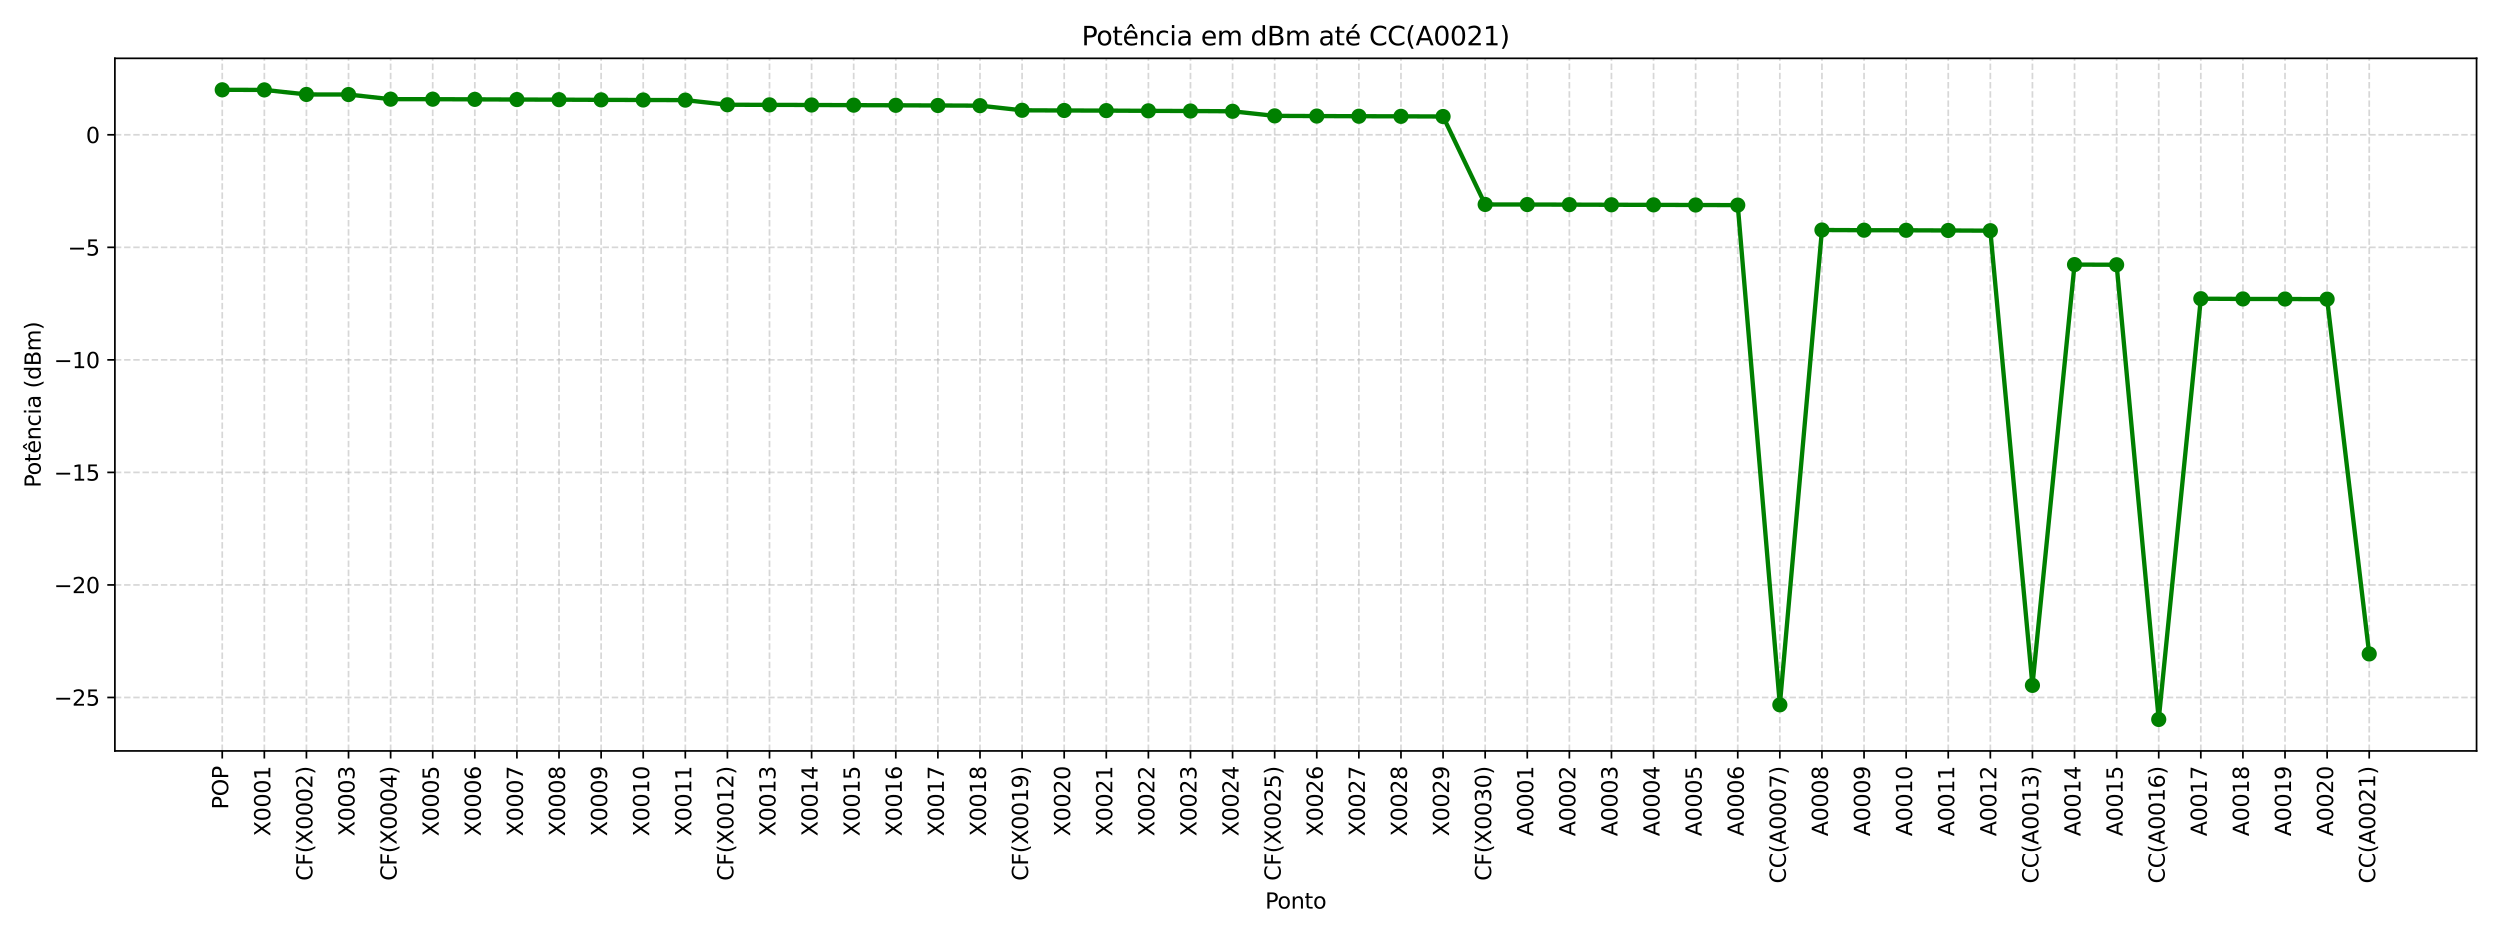 <?xml version="1.0" encoding="utf-8" standalone="no"?>
<!DOCTYPE svg PUBLIC "-//W3C//DTD SVG 1.1//EN"
  "http://www.w3.org/Graphics/SVG/1.1/DTD/svg11.dtd">
<svg xmlns:xlink="http://www.w3.org/1999/xlink" width="1152pt" height="432pt" viewBox="0 0 1152 432" xmlns="http://www.w3.org/2000/svg" version="1.1">
 <defs>
  <style type="text/css">*{stroke-linejoin: round; stroke-linecap: butt}</style>
 </defs>
 <g id="figure_1">
  <g id="patch_1">
   <path d="M 0 432 
L 1152 432 
L 1152 0 
L 0 0 
z
" style="fill: #ffffff"/>
  </g>
  <g id="axes_1">
   <g id="patch_2">
    <path d="M 52.94 346.03 
L 1141.2 346.03 
L 1141.2 26.88 
L 52.94 26.88 
z
" style="fill: #ffffff"/>
   </g>
   <g id="matplotlib.axis_1">
    <g id="xtick_1">
     <g id="line2d_1">
      <path d="M 102.406 346.03 
L 102.406 26.88 
" clip-path="url(#p7d18a77c4c)" style="fill: none; stroke-dasharray: 2.96,1.28; stroke-dashoffset: 0; stroke: #b0b0b0; stroke-opacity: 0.5; stroke-width: 0.8"/>
     </g>
     <g id="line2d_2">
      <defs>
       <path id="macd47490ff" d="M 0 0 
L 0 3.5 
" style="stroke: #000000; stroke-width: 0.8"/>
      </defs>
      <g>
       <use xlink:href="#macd47490ff" x="102.406" y="346.03" style="stroke: #000000; stroke-width: 0.8"/>
      </g>
     </g>
     <g id="text_1">
      <!-- POP -->
      <g transform="translate(105.166 372.961) rotate(-90) scale(0.1 -0.1)">
       <defs>
        <path id="DejaVuSans-50" d="M 1259 4147 
L 1259 2394 
L 2053 2394 
Q 2494 2394 2734 2622 
Q 2975 2850 2975 3272 
Q 2975 3691 2734 3919 
Q 2494 4147 2053 4147 
L 1259 4147 
z
M 628 4666 
L 2053 4666 
Q 2838 4666 3239 4311 
Q 3641 3956 3641 3272 
Q 3641 2581 3239 2228 
Q 2838 1875 2053 1875 
L 1259 1875 
L 1259 0 
L 628 0 
L 628 4666 
z
" transform="scale(0.016)"/>
        <path id="DejaVuSans-4f" d="M 2522 4238 
Q 1834 4238 1429 3725 
Q 1025 3213 1025 2328 
Q 1025 1447 1429 934 
Q 1834 422 2522 422 
Q 3209 422 3611 934 
Q 4013 1447 4013 2328 
Q 4013 3213 3611 3725 
Q 3209 4238 2522 4238 
z
M 2522 4750 
Q 3503 4750 4090 4092 
Q 4678 3434 4678 2328 
Q 4678 1225 4090 567 
Q 3503 -91 2522 -91 
Q 1538 -91 948 565 
Q 359 1222 359 2328 
Q 359 3434 948 4092 
Q 1538 4750 2522 4750 
z
" transform="scale(0.016)"/>
       </defs>
       <use xlink:href="#DejaVuSans-50"/>
       <use xlink:href="#DejaVuSans-4f" x="60.303"/>
       <use xlink:href="#DejaVuSans-50" x="139.014"/>
      </g>
     </g>
    </g>
    <g id="xtick_2">
     <g id="line2d_3">
      <path d="M 121.805 346.03 
L 121.805 26.88 
" clip-path="url(#p7d18a77c4c)" style="fill: none; stroke-dasharray: 2.96,1.28; stroke-dashoffset: 0; stroke: #b0b0b0; stroke-opacity: 0.5; stroke-width: 0.8"/>
     </g>
     <g id="line2d_4">
      <g>
       <use xlink:href="#macd47490ff" x="121.805" y="346.03" style="stroke: #000000; stroke-width: 0.8"/>
      </g>
     </g>
     <g id="text_2">
      <!-- X0001 -->
      <g transform="translate(124.564 385.33) rotate(-90) scale(0.1 -0.1)">
       <defs>
        <path id="DejaVuSans-58" d="M 403 4666 
L 1081 4666 
L 2241 2931 
L 3406 4666 
L 4084 4666 
L 2584 2425 
L 4184 0 
L 3506 0 
L 2194 1984 
L 872 0 
L 191 0 
L 1856 2491 
L 403 4666 
z
" transform="scale(0.016)"/>
        <path id="DejaVuSans-30" d="M 2034 4250 
Q 1547 4250 1301 3770 
Q 1056 3291 1056 2328 
Q 1056 1369 1301 889 
Q 1547 409 2034 409 
Q 2525 409 2770 889 
Q 3016 1369 3016 2328 
Q 3016 3291 2770 3770 
Q 2525 4250 2034 4250 
z
M 2034 4750 
Q 2819 4750 3233 4129 
Q 3647 3509 3647 2328 
Q 3647 1150 3233 529 
Q 2819 -91 2034 -91 
Q 1250 -91 836 529 
Q 422 1150 422 2328 
Q 422 3509 836 4129 
Q 1250 4750 2034 4750 
z
" transform="scale(0.016)"/>
        <path id="DejaVuSans-31" d="M 794 531 
L 1825 531 
L 1825 4091 
L 703 3866 
L 703 4441 
L 1819 4666 
L 2450 4666 
L 2450 531 
L 3481 531 
L 3481 0 
L 794 0 
L 794 531 
z
" transform="scale(0.016)"/>
       </defs>
       <use xlink:href="#DejaVuSans-58"/>
       <use xlink:href="#DejaVuSans-30" x="68.506"/>
       <use xlink:href="#DejaVuSans-30" x="132.129"/>
       <use xlink:href="#DejaVuSans-30" x="195.752"/>
       <use xlink:href="#DejaVuSans-31" x="259.375"/>
      </g>
     </g>
    </g>
    <g id="xtick_3">
     <g id="line2d_5">
      <path d="M 141.204 346.03 
L 141.204 26.88 
" clip-path="url(#p7d18a77c4c)" style="fill: none; stroke-dasharray: 2.96,1.28; stroke-dashoffset: 0; stroke: #b0b0b0; stroke-opacity: 0.5; stroke-width: 0.8"/>
     </g>
     <g id="line2d_6">
      <g>
       <use xlink:href="#macd47490ff" x="141.204" y="346.03" style="stroke: #000000; stroke-width: 0.8"/>
      </g>
     </g>
     <g id="text_3">
      <!-- CF(X0002) -->
      <g transform="translate(143.963 405.868) rotate(-90) scale(0.1 -0.1)">
       <defs>
        <path id="DejaVuSans-43" d="M 4122 4306 
L 4122 3641 
Q 3803 3938 3442 4084 
Q 3081 4231 2675 4231 
Q 1875 4231 1450 3742 
Q 1025 3253 1025 2328 
Q 1025 1406 1450 917 
Q 1875 428 2675 428 
Q 3081 428 3442 575 
Q 3803 722 4122 1019 
L 4122 359 
Q 3791 134 3420 21 
Q 3050 -91 2638 -91 
Q 1578 -91 968 557 
Q 359 1206 359 2328 
Q 359 3453 968 4101 
Q 1578 4750 2638 4750 
Q 3056 4750 3426 4639 
Q 3797 4528 4122 4306 
z
" transform="scale(0.016)"/>
        <path id="DejaVuSans-46" d="M 628 4666 
L 3309 4666 
L 3309 4134 
L 1259 4134 
L 1259 2759 
L 3109 2759 
L 3109 2228 
L 1259 2228 
L 1259 0 
L 628 0 
L 628 4666 
z
" transform="scale(0.016)"/>
        <path id="DejaVuSans-28" d="M 1984 4856 
Q 1566 4138 1362 3434 
Q 1159 2731 1159 2009 
Q 1159 1288 1364 580 
Q 1569 -128 1984 -844 
L 1484 -844 
Q 1016 -109 783 600 
Q 550 1309 550 2009 
Q 550 2706 781 3412 
Q 1013 4119 1484 4856 
L 1984 4856 
z
" transform="scale(0.016)"/>
        <path id="DejaVuSans-32" d="M 1228 531 
L 3431 531 
L 3431 0 
L 469 0 
L 469 531 
Q 828 903 1448 1529 
Q 2069 2156 2228 2338 
Q 2531 2678 2651 2914 
Q 2772 3150 2772 3378 
Q 2772 3750 2511 3984 
Q 2250 4219 1831 4219 
Q 1534 4219 1204 4116 
Q 875 4013 500 3803 
L 500 4441 
Q 881 4594 1212 4672 
Q 1544 4750 1819 4750 
Q 2544 4750 2975 4387 
Q 3406 4025 3406 3419 
Q 3406 3131 3298 2873 
Q 3191 2616 2906 2266 
Q 2828 2175 2409 1742 
Q 1991 1309 1228 531 
z
" transform="scale(0.016)"/>
        <path id="DejaVuSans-29" d="M 513 4856 
L 1013 4856 
Q 1481 4119 1714 3412 
Q 1947 2706 1947 2009 
Q 1947 1309 1714 600 
Q 1481 -109 1013 -844 
L 513 -844 
Q 928 -128 1133 580 
Q 1338 1288 1338 2009 
Q 1338 2731 1133 3434 
Q 928 4138 513 4856 
z
" transform="scale(0.016)"/>
       </defs>
       <use xlink:href="#DejaVuSans-43"/>
       <use xlink:href="#DejaVuSans-46" x="69.824"/>
       <use xlink:href="#DejaVuSans-28" x="127.344"/>
       <use xlink:href="#DejaVuSans-58" x="166.357"/>
       <use xlink:href="#DejaVuSans-30" x="234.863"/>
       <use xlink:href="#DejaVuSans-30" x="298.486"/>
       <use xlink:href="#DejaVuSans-30" x="362.109"/>
       <use xlink:href="#DejaVuSans-32" x="425.732"/>
       <use xlink:href="#DejaVuSans-29" x="489.355"/>
      </g>
     </g>
    </g>
    <g id="xtick_4">
     <g id="line2d_7">
      <path d="M 160.602 346.03 
L 160.602 26.88 
" clip-path="url(#p7d18a77c4c)" style="fill: none; stroke-dasharray: 2.96,1.28; stroke-dashoffset: 0; stroke: #b0b0b0; stroke-opacity: 0.5; stroke-width: 0.8"/>
     </g>
     <g id="line2d_8">
      <g>
       <use xlink:href="#macd47490ff" x="160.602" y="346.03" style="stroke: #000000; stroke-width: 0.8"/>
      </g>
     </g>
     <g id="text_4">
      <!-- X0003 -->
      <g transform="translate(163.361 385.33) rotate(-90) scale(0.1 -0.1)">
       <defs>
        <path id="DejaVuSans-33" d="M 2597 2516 
Q 3050 2419 3304 2112 
Q 3559 1806 3559 1356 
Q 3559 666 3084 287 
Q 2609 -91 1734 -91 
Q 1441 -91 1130 -33 
Q 819 25 488 141 
L 488 750 
Q 750 597 1062 519 
Q 1375 441 1716 441 
Q 2309 441 2620 675 
Q 2931 909 2931 1356 
Q 2931 1769 2642 2001 
Q 2353 2234 1838 2234 
L 1294 2234 
L 1294 2753 
L 1863 2753 
Q 2328 2753 2575 2939 
Q 2822 3125 2822 3475 
Q 2822 3834 2567 4026 
Q 2313 4219 1838 4219 
Q 1578 4219 1281 4162 
Q 984 4106 628 3988 
L 628 4550 
Q 988 4650 1302 4700 
Q 1616 4750 1894 4750 
Q 2613 4750 3031 4423 
Q 3450 4097 3450 3541 
Q 3450 3153 3228 2886 
Q 3006 2619 2597 2516 
z
" transform="scale(0.016)"/>
       </defs>
       <use xlink:href="#DejaVuSans-58"/>
       <use xlink:href="#DejaVuSans-30" x="68.506"/>
       <use xlink:href="#DejaVuSans-30" x="132.129"/>
       <use xlink:href="#DejaVuSans-30" x="195.752"/>
       <use xlink:href="#DejaVuSans-33" x="259.375"/>
      </g>
     </g>
    </g>
    <g id="xtick_5">
     <g id="line2d_9">
      <path d="M 180.001 346.03 
L 180.001 26.88 
" clip-path="url(#p7d18a77c4c)" style="fill: none; stroke-dasharray: 2.96,1.28; stroke-dashoffset: 0; stroke: #b0b0b0; stroke-opacity: 0.5; stroke-width: 0.8"/>
     </g>
     <g id="line2d_10">
      <g>
       <use xlink:href="#macd47490ff" x="180.001" y="346.03" style="stroke: #000000; stroke-width: 0.8"/>
      </g>
     </g>
     <g id="text_5">
      <!-- CF(X0004) -->
      <g transform="translate(182.76 405.868) rotate(-90) scale(0.1 -0.1)">
       <defs>
        <path id="DejaVuSans-34" d="M 2419 4116 
L 825 1625 
L 2419 1625 
L 2419 4116 
z
M 2253 4666 
L 3047 4666 
L 3047 1625 
L 3713 1625 
L 3713 1100 
L 3047 1100 
L 3047 0 
L 2419 0 
L 2419 1100 
L 313 1100 
L 313 1709 
L 2253 4666 
z
" transform="scale(0.016)"/>
       </defs>
       <use xlink:href="#DejaVuSans-43"/>
       <use xlink:href="#DejaVuSans-46" x="69.824"/>
       <use xlink:href="#DejaVuSans-28" x="127.344"/>
       <use xlink:href="#DejaVuSans-58" x="166.357"/>
       <use xlink:href="#DejaVuSans-30" x="234.863"/>
       <use xlink:href="#DejaVuSans-30" x="298.486"/>
       <use xlink:href="#DejaVuSans-30" x="362.109"/>
       <use xlink:href="#DejaVuSans-34" x="425.732"/>
       <use xlink:href="#DejaVuSans-29" x="489.355"/>
      </g>
     </g>
    </g>
    <g id="xtick_6">
     <g id="line2d_11">
      <path d="M 199.399 346.03 
L 199.399 26.88 
" clip-path="url(#p7d18a77c4c)" style="fill: none; stroke-dasharray: 2.96,1.28; stroke-dashoffset: 0; stroke: #b0b0b0; stroke-opacity: 0.5; stroke-width: 0.8"/>
     </g>
     <g id="line2d_12">
      <g>
       <use xlink:href="#macd47490ff" x="199.399" y="346.03" style="stroke: #000000; stroke-width: 0.8"/>
      </g>
     </g>
     <g id="text_6">
      <!-- X0005 -->
      <g transform="translate(202.159 385.33) rotate(-90) scale(0.1 -0.1)">
       <defs>
        <path id="DejaVuSans-35" d="M 691 4666 
L 3169 4666 
L 3169 4134 
L 1269 4134 
L 1269 2991 
Q 1406 3038 1543 3061 
Q 1681 3084 1819 3084 
Q 2600 3084 3056 2656 
Q 3513 2228 3513 1497 
Q 3513 744 3044 326 
Q 2575 -91 1722 -91 
Q 1428 -91 1123 -41 
Q 819 9 494 109 
L 494 744 
Q 775 591 1075 516 
Q 1375 441 1709 441 
Q 2250 441 2565 725 
Q 2881 1009 2881 1497 
Q 2881 1984 2565 2268 
Q 2250 2553 1709 2553 
Q 1456 2553 1204 2497 
Q 953 2441 691 2322 
L 691 4666 
z
" transform="scale(0.016)"/>
       </defs>
       <use xlink:href="#DejaVuSans-58"/>
       <use xlink:href="#DejaVuSans-30" x="68.506"/>
       <use xlink:href="#DejaVuSans-30" x="132.129"/>
       <use xlink:href="#DejaVuSans-30" x="195.752"/>
       <use xlink:href="#DejaVuSans-35" x="259.375"/>
      </g>
     </g>
    </g>
    <g id="xtick_7">
     <g id="line2d_13">
      <path d="M 218.798 346.03 
L 218.798 26.88 
" clip-path="url(#p7d18a77c4c)" style="fill: none; stroke-dasharray: 2.96,1.28; stroke-dashoffset: 0; stroke: #b0b0b0; stroke-opacity: 0.5; stroke-width: 0.8"/>
     </g>
     <g id="line2d_14">
      <g>
       <use xlink:href="#macd47490ff" x="218.798" y="346.03" style="stroke: #000000; stroke-width: 0.8"/>
      </g>
     </g>
     <g id="text_7">
      <!-- X0006 -->
      <g transform="translate(221.557 385.33) rotate(-90) scale(0.1 -0.1)">
       <defs>
        <path id="DejaVuSans-36" d="M 2113 2584 
Q 1688 2584 1439 2293 
Q 1191 2003 1191 1497 
Q 1191 994 1439 701 
Q 1688 409 2113 409 
Q 2538 409 2786 701 
Q 3034 994 3034 1497 
Q 3034 2003 2786 2293 
Q 2538 2584 2113 2584 
z
M 3366 4563 
L 3366 3988 
Q 3128 4100 2886 4159 
Q 2644 4219 2406 4219 
Q 1781 4219 1451 3797 
Q 1122 3375 1075 2522 
Q 1259 2794 1537 2939 
Q 1816 3084 2150 3084 
Q 2853 3084 3261 2657 
Q 3669 2231 3669 1497 
Q 3669 778 3244 343 
Q 2819 -91 2113 -91 
Q 1303 -91 875 529 
Q 447 1150 447 2328 
Q 447 3434 972 4092 
Q 1497 4750 2381 4750 
Q 2619 4750 2861 4703 
Q 3103 4656 3366 4563 
z
" transform="scale(0.016)"/>
       </defs>
       <use xlink:href="#DejaVuSans-58"/>
       <use xlink:href="#DejaVuSans-30" x="68.506"/>
       <use xlink:href="#DejaVuSans-30" x="132.129"/>
       <use xlink:href="#DejaVuSans-30" x="195.752"/>
       <use xlink:href="#DejaVuSans-36" x="259.375"/>
      </g>
     </g>
    </g>
    <g id="xtick_8">
     <g id="line2d_15">
      <path d="M 238.196 346.03 
L 238.196 26.88 
" clip-path="url(#p7d18a77c4c)" style="fill: none; stroke-dasharray: 2.96,1.28; stroke-dashoffset: 0; stroke: #b0b0b0; stroke-opacity: 0.5; stroke-width: 0.8"/>
     </g>
     <g id="line2d_16">
      <g>
       <use xlink:href="#macd47490ff" x="238.196" y="346.03" style="stroke: #000000; stroke-width: 0.8"/>
      </g>
     </g>
     <g id="text_8">
      <!-- X0007 -->
      <g transform="translate(240.956 385.33) rotate(-90) scale(0.1 -0.1)">
       <defs>
        <path id="DejaVuSans-37" d="M 525 4666 
L 3525 4666 
L 3525 4397 
L 1831 0 
L 1172 0 
L 2766 4134 
L 525 4134 
L 525 4666 
z
" transform="scale(0.016)"/>
       </defs>
       <use xlink:href="#DejaVuSans-58"/>
       <use xlink:href="#DejaVuSans-30" x="68.506"/>
       <use xlink:href="#DejaVuSans-30" x="132.129"/>
       <use xlink:href="#DejaVuSans-30" x="195.752"/>
       <use xlink:href="#DejaVuSans-37" x="259.375"/>
      </g>
     </g>
    </g>
    <g id="xtick_9">
     <g id="line2d_17">
      <path d="M 257.595 346.03 
L 257.595 26.88 
" clip-path="url(#p7d18a77c4c)" style="fill: none; stroke-dasharray: 2.96,1.28; stroke-dashoffset: 0; stroke: #b0b0b0; stroke-opacity: 0.5; stroke-width: 0.8"/>
     </g>
     <g id="line2d_18">
      <g>
       <use xlink:href="#macd47490ff" x="257.595" y="346.03" style="stroke: #000000; stroke-width: 0.8"/>
      </g>
     </g>
     <g id="text_9">
      <!-- X0008 -->
      <g transform="translate(260.354 385.33) rotate(-90) scale(0.1 -0.1)">
       <defs>
        <path id="DejaVuSans-38" d="M 2034 2216 
Q 1584 2216 1326 1975 
Q 1069 1734 1069 1313 
Q 1069 891 1326 650 
Q 1584 409 2034 409 
Q 2484 409 2743 651 
Q 3003 894 3003 1313 
Q 3003 1734 2745 1975 
Q 2488 2216 2034 2216 
z
M 1403 2484 
Q 997 2584 770 2862 
Q 544 3141 544 3541 
Q 544 4100 942 4425 
Q 1341 4750 2034 4750 
Q 2731 4750 3128 4425 
Q 3525 4100 3525 3541 
Q 3525 3141 3298 2862 
Q 3072 2584 2669 2484 
Q 3125 2378 3379 2068 
Q 3634 1759 3634 1313 
Q 3634 634 3220 271 
Q 2806 -91 2034 -91 
Q 1263 -91 848 271 
Q 434 634 434 1313 
Q 434 1759 690 2068 
Q 947 2378 1403 2484 
z
M 1172 3481 
Q 1172 3119 1398 2916 
Q 1625 2713 2034 2713 
Q 2441 2713 2670 2916 
Q 2900 3119 2900 3481 
Q 2900 3844 2670 4047 
Q 2441 4250 2034 4250 
Q 1625 4250 1398 4047 
Q 1172 3844 1172 3481 
z
" transform="scale(0.016)"/>
       </defs>
       <use xlink:href="#DejaVuSans-58"/>
       <use xlink:href="#DejaVuSans-30" x="68.506"/>
       <use xlink:href="#DejaVuSans-30" x="132.129"/>
       <use xlink:href="#DejaVuSans-30" x="195.752"/>
       <use xlink:href="#DejaVuSans-38" x="259.375"/>
      </g>
     </g>
    </g>
    <g id="xtick_10">
     <g id="line2d_19">
      <path d="M 276.994 346.03 
L 276.994 26.88 
" clip-path="url(#p7d18a77c4c)" style="fill: none; stroke-dasharray: 2.96,1.28; stroke-dashoffset: 0; stroke: #b0b0b0; stroke-opacity: 0.5; stroke-width: 0.8"/>
     </g>
     <g id="line2d_20">
      <g>
       <use xlink:href="#macd47490ff" x="276.994" y="346.03" style="stroke: #000000; stroke-width: 0.8"/>
      </g>
     </g>
     <g id="text_10">
      <!-- X0009 -->
      <g transform="translate(279.753 385.33) rotate(-90) scale(0.1 -0.1)">
       <defs>
        <path id="DejaVuSans-39" d="M 703 97 
L 703 672 
Q 941 559 1184 500 
Q 1428 441 1663 441 
Q 2288 441 2617 861 
Q 2947 1281 2994 2138 
Q 2813 1869 2534 1725 
Q 2256 1581 1919 1581 
Q 1219 1581 811 2004 
Q 403 2428 403 3163 
Q 403 3881 828 4315 
Q 1253 4750 1959 4750 
Q 2769 4750 3195 4129 
Q 3622 3509 3622 2328 
Q 3622 1225 3098 567 
Q 2575 -91 1691 -91 
Q 1453 -91 1209 -44 
Q 966 3 703 97 
z
M 1959 2075 
Q 2384 2075 2632 2365 
Q 2881 2656 2881 3163 
Q 2881 3666 2632 3958 
Q 2384 4250 1959 4250 
Q 1534 4250 1286 3958 
Q 1038 3666 1038 3163 
Q 1038 2656 1286 2365 
Q 1534 2075 1959 2075 
z
" transform="scale(0.016)"/>
       </defs>
       <use xlink:href="#DejaVuSans-58"/>
       <use xlink:href="#DejaVuSans-30" x="68.506"/>
       <use xlink:href="#DejaVuSans-30" x="132.129"/>
       <use xlink:href="#DejaVuSans-30" x="195.752"/>
       <use xlink:href="#DejaVuSans-39" x="259.375"/>
      </g>
     </g>
    </g>
    <g id="xtick_11">
     <g id="line2d_21">
      <path d="M 296.392 346.03 
L 296.392 26.88 
" clip-path="url(#p7d18a77c4c)" style="fill: none; stroke-dasharray: 2.96,1.28; stroke-dashoffset: 0; stroke: #b0b0b0; stroke-opacity: 0.5; stroke-width: 0.8"/>
     </g>
     <g id="line2d_22">
      <g>
       <use xlink:href="#macd47490ff" x="296.392" y="346.03" style="stroke: #000000; stroke-width: 0.8"/>
      </g>
     </g>
     <g id="text_11">
      <!-- X0010 -->
      <g transform="translate(299.151 385.33) rotate(-90) scale(0.1 -0.1)">
       <use xlink:href="#DejaVuSans-58"/>
       <use xlink:href="#DejaVuSans-30" x="68.506"/>
       <use xlink:href="#DejaVuSans-30" x="132.129"/>
       <use xlink:href="#DejaVuSans-31" x="195.752"/>
       <use xlink:href="#DejaVuSans-30" x="259.375"/>
      </g>
     </g>
    </g>
    <g id="xtick_12">
     <g id="line2d_23">
      <path d="M 315.791 346.03 
L 315.791 26.88 
" clip-path="url(#p7d18a77c4c)" style="fill: none; stroke-dasharray: 2.96,1.28; stroke-dashoffset: 0; stroke: #b0b0b0; stroke-opacity: 0.5; stroke-width: 0.8"/>
     </g>
     <g id="line2d_24">
      <g>
       <use xlink:href="#macd47490ff" x="315.791" y="346.03" style="stroke: #000000; stroke-width: 0.8"/>
      </g>
     </g>
     <g id="text_12">
      <!-- X0011 -->
      <g transform="translate(318.55 385.33) rotate(-90) scale(0.1 -0.1)">
       <use xlink:href="#DejaVuSans-58"/>
       <use xlink:href="#DejaVuSans-30" x="68.506"/>
       <use xlink:href="#DejaVuSans-30" x="132.129"/>
       <use xlink:href="#DejaVuSans-31" x="195.752"/>
       <use xlink:href="#DejaVuSans-31" x="259.375"/>
      </g>
     </g>
    </g>
    <g id="xtick_13">
     <g id="line2d_25">
      <path d="M 335.189 346.03 
L 335.189 26.88 
" clip-path="url(#p7d18a77c4c)" style="fill: none; stroke-dasharray: 2.96,1.28; stroke-dashoffset: 0; stroke: #b0b0b0; stroke-opacity: 0.5; stroke-width: 0.8"/>
     </g>
     <g id="line2d_26">
      <g>
       <use xlink:href="#macd47490ff" x="335.189" y="346.03" style="stroke: #000000; stroke-width: 0.8"/>
      </g>
     </g>
     <g id="text_13">
      <!-- CF(X0012) -->
      <g transform="translate(337.949 405.868) rotate(-90) scale(0.1 -0.1)">
       <use xlink:href="#DejaVuSans-43"/>
       <use xlink:href="#DejaVuSans-46" x="69.824"/>
       <use xlink:href="#DejaVuSans-28" x="127.344"/>
       <use xlink:href="#DejaVuSans-58" x="166.357"/>
       <use xlink:href="#DejaVuSans-30" x="234.863"/>
       <use xlink:href="#DejaVuSans-30" x="298.486"/>
       <use xlink:href="#DejaVuSans-31" x="362.109"/>
       <use xlink:href="#DejaVuSans-32" x="425.732"/>
       <use xlink:href="#DejaVuSans-29" x="489.355"/>
      </g>
     </g>
    </g>
    <g id="xtick_14">
     <g id="line2d_27">
      <path d="M 354.588 346.03 
L 354.588 26.88 
" clip-path="url(#p7d18a77c4c)" style="fill: none; stroke-dasharray: 2.96,1.28; stroke-dashoffset: 0; stroke: #b0b0b0; stroke-opacity: 0.5; stroke-width: 0.8"/>
     </g>
     <g id="line2d_28">
      <g>
       <use xlink:href="#macd47490ff" x="354.588" y="346.03" style="stroke: #000000; stroke-width: 0.8"/>
      </g>
     </g>
     <g id="text_14">
      <!-- X0013 -->
      <g transform="translate(357.347 385.33) rotate(-90) scale(0.1 -0.1)">
       <use xlink:href="#DejaVuSans-58"/>
       <use xlink:href="#DejaVuSans-30" x="68.506"/>
       <use xlink:href="#DejaVuSans-30" x="132.129"/>
       <use xlink:href="#DejaVuSans-31" x="195.752"/>
       <use xlink:href="#DejaVuSans-33" x="259.375"/>
      </g>
     </g>
    </g>
    <g id="xtick_15">
     <g id="line2d_29">
      <path d="M 373.986 346.03 
L 373.986 26.88 
" clip-path="url(#p7d18a77c4c)" style="fill: none; stroke-dasharray: 2.96,1.28; stroke-dashoffset: 0; stroke: #b0b0b0; stroke-opacity: 0.5; stroke-width: 0.8"/>
     </g>
     <g id="line2d_30">
      <g>
       <use xlink:href="#macd47490ff" x="373.986" y="346.03" style="stroke: #000000; stroke-width: 0.8"/>
      </g>
     </g>
     <g id="text_15">
      <!-- X0014 -->
      <g transform="translate(376.746 385.33) rotate(-90) scale(0.1 -0.1)">
       <use xlink:href="#DejaVuSans-58"/>
       <use xlink:href="#DejaVuSans-30" x="68.506"/>
       <use xlink:href="#DejaVuSans-30" x="132.129"/>
       <use xlink:href="#DejaVuSans-31" x="195.752"/>
       <use xlink:href="#DejaVuSans-34" x="259.375"/>
      </g>
     </g>
    </g>
    <g id="xtick_16">
     <g id="line2d_31">
      <path d="M 393.385 346.03 
L 393.385 26.88 
" clip-path="url(#p7d18a77c4c)" style="fill: none; stroke-dasharray: 2.96,1.28; stroke-dashoffset: 0; stroke: #b0b0b0; stroke-opacity: 0.5; stroke-width: 0.8"/>
     </g>
     <g id="line2d_32">
      <g>
       <use xlink:href="#macd47490ff" x="393.385" y="346.03" style="stroke: #000000; stroke-width: 0.8"/>
      </g>
     </g>
     <g id="text_16">
      <!-- X0015 -->
      <g transform="translate(396.144 385.33) rotate(-90) scale(0.1 -0.1)">
       <use xlink:href="#DejaVuSans-58"/>
       <use xlink:href="#DejaVuSans-30" x="68.506"/>
       <use xlink:href="#DejaVuSans-30" x="132.129"/>
       <use xlink:href="#DejaVuSans-31" x="195.752"/>
       <use xlink:href="#DejaVuSans-35" x="259.375"/>
      </g>
     </g>
    </g>
    <g id="xtick_17">
     <g id="line2d_33">
      <path d="M 412.784 346.03 
L 412.784 26.88 
" clip-path="url(#p7d18a77c4c)" style="fill: none; stroke-dasharray: 2.96,1.28; stroke-dashoffset: 0; stroke: #b0b0b0; stroke-opacity: 0.5; stroke-width: 0.8"/>
     </g>
     <g id="line2d_34">
      <g>
       <use xlink:href="#macd47490ff" x="412.784" y="346.03" style="stroke: #000000; stroke-width: 0.8"/>
      </g>
     </g>
     <g id="text_17">
      <!-- X0016 -->
      <g transform="translate(415.543 385.33) rotate(-90) scale(0.1 -0.1)">
       <use xlink:href="#DejaVuSans-58"/>
       <use xlink:href="#DejaVuSans-30" x="68.506"/>
       <use xlink:href="#DejaVuSans-30" x="132.129"/>
       <use xlink:href="#DejaVuSans-31" x="195.752"/>
       <use xlink:href="#DejaVuSans-36" x="259.375"/>
      </g>
     </g>
    </g>
    <g id="xtick_18">
     <g id="line2d_35">
      <path d="M 432.182 346.03 
L 432.182 26.88 
" clip-path="url(#p7d18a77c4c)" style="fill: none; stroke-dasharray: 2.96,1.28; stroke-dashoffset: 0; stroke: #b0b0b0; stroke-opacity: 0.5; stroke-width: 0.8"/>
     </g>
     <g id="line2d_36">
      <g>
       <use xlink:href="#macd47490ff" x="432.182" y="346.03" style="stroke: #000000; stroke-width: 0.8"/>
      </g>
     </g>
     <g id="text_18">
      <!-- X0017 -->
      <g transform="translate(434.941 385.33) rotate(-90) scale(0.1 -0.1)">
       <use xlink:href="#DejaVuSans-58"/>
       <use xlink:href="#DejaVuSans-30" x="68.506"/>
       <use xlink:href="#DejaVuSans-30" x="132.129"/>
       <use xlink:href="#DejaVuSans-31" x="195.752"/>
       <use xlink:href="#DejaVuSans-37" x="259.375"/>
      </g>
     </g>
    </g>
    <g id="xtick_19">
     <g id="line2d_37">
      <path d="M 451.581 346.03 
L 451.581 26.88 
" clip-path="url(#p7d18a77c4c)" style="fill: none; stroke-dasharray: 2.96,1.28; stroke-dashoffset: 0; stroke: #b0b0b0; stroke-opacity: 0.5; stroke-width: 0.8"/>
     </g>
     <g id="line2d_38">
      <g>
       <use xlink:href="#macd47490ff" x="451.581" y="346.03" style="stroke: #000000; stroke-width: 0.8"/>
      </g>
     </g>
     <g id="text_19">
      <!-- X0018 -->
      <g transform="translate(454.34 385.33) rotate(-90) scale(0.1 -0.1)">
       <use xlink:href="#DejaVuSans-58"/>
       <use xlink:href="#DejaVuSans-30" x="68.506"/>
       <use xlink:href="#DejaVuSans-30" x="132.129"/>
       <use xlink:href="#DejaVuSans-31" x="195.752"/>
       <use xlink:href="#DejaVuSans-38" x="259.375"/>
      </g>
     </g>
    </g>
    <g id="xtick_20">
     <g id="line2d_39">
      <path d="M 470.979 346.03 
L 470.979 26.88 
" clip-path="url(#p7d18a77c4c)" style="fill: none; stroke-dasharray: 2.96,1.28; stroke-dashoffset: 0; stroke: #b0b0b0; stroke-opacity: 0.5; stroke-width: 0.8"/>
     </g>
     <g id="line2d_40">
      <g>
       <use xlink:href="#macd47490ff" x="470.979" y="346.03" style="stroke: #000000; stroke-width: 0.8"/>
      </g>
     </g>
     <g id="text_20">
      <!-- CF(X0019) -->
      <g transform="translate(473.739 405.868) rotate(-90) scale(0.1 -0.1)">
       <use xlink:href="#DejaVuSans-43"/>
       <use xlink:href="#DejaVuSans-46" x="69.824"/>
       <use xlink:href="#DejaVuSans-28" x="127.344"/>
       <use xlink:href="#DejaVuSans-58" x="166.357"/>
       <use xlink:href="#DejaVuSans-30" x="234.863"/>
       <use xlink:href="#DejaVuSans-30" x="298.486"/>
       <use xlink:href="#DejaVuSans-31" x="362.109"/>
       <use xlink:href="#DejaVuSans-39" x="425.732"/>
       <use xlink:href="#DejaVuSans-29" x="489.355"/>
      </g>
     </g>
    </g>
    <g id="xtick_21">
     <g id="line2d_41">
      <path d="M 490.378 346.03 
L 490.378 26.88 
" clip-path="url(#p7d18a77c4c)" style="fill: none; stroke-dasharray: 2.96,1.28; stroke-dashoffset: 0; stroke: #b0b0b0; stroke-opacity: 0.5; stroke-width: 0.8"/>
     </g>
     <g id="line2d_42">
      <g>
       <use xlink:href="#macd47490ff" x="490.378" y="346.03" style="stroke: #000000; stroke-width: 0.8"/>
      </g>
     </g>
     <g id="text_21">
      <!-- X0020 -->
      <g transform="translate(493.137 385.33) rotate(-90) scale(0.1 -0.1)">
       <use xlink:href="#DejaVuSans-58"/>
       <use xlink:href="#DejaVuSans-30" x="68.506"/>
       <use xlink:href="#DejaVuSans-30" x="132.129"/>
       <use xlink:href="#DejaVuSans-32" x="195.752"/>
       <use xlink:href="#DejaVuSans-30" x="259.375"/>
      </g>
     </g>
    </g>
    <g id="xtick_22">
     <g id="line2d_43">
      <path d="M 509.776 346.03 
L 509.776 26.88 
" clip-path="url(#p7d18a77c4c)" style="fill: none; stroke-dasharray: 2.96,1.28; stroke-dashoffset: 0; stroke: #b0b0b0; stroke-opacity: 0.5; stroke-width: 0.8"/>
     </g>
     <g id="line2d_44">
      <g>
       <use xlink:href="#macd47490ff" x="509.776" y="346.03" style="stroke: #000000; stroke-width: 0.8"/>
      </g>
     </g>
     <g id="text_22">
      <!-- X0021 -->
      <g transform="translate(512.536 385.33) rotate(-90) scale(0.1 -0.1)">
       <use xlink:href="#DejaVuSans-58"/>
       <use xlink:href="#DejaVuSans-30" x="68.506"/>
       <use xlink:href="#DejaVuSans-30" x="132.129"/>
       <use xlink:href="#DejaVuSans-32" x="195.752"/>
       <use xlink:href="#DejaVuSans-31" x="259.375"/>
      </g>
     </g>
    </g>
    <g id="xtick_23">
     <g id="line2d_45">
      <path d="M 529.175 346.03 
L 529.175 26.88 
" clip-path="url(#p7d18a77c4c)" style="fill: none; stroke-dasharray: 2.96,1.28; stroke-dashoffset: 0; stroke: #b0b0b0; stroke-opacity: 0.5; stroke-width: 0.8"/>
     </g>
     <g id="line2d_46">
      <g>
       <use xlink:href="#macd47490ff" x="529.175" y="346.03" style="stroke: #000000; stroke-width: 0.8"/>
      </g>
     </g>
     <g id="text_23">
      <!-- X0022 -->
      <g transform="translate(531.934 385.33) rotate(-90) scale(0.1 -0.1)">
       <use xlink:href="#DejaVuSans-58"/>
       <use xlink:href="#DejaVuSans-30" x="68.506"/>
       <use xlink:href="#DejaVuSans-30" x="132.129"/>
       <use xlink:href="#DejaVuSans-32" x="195.752"/>
       <use xlink:href="#DejaVuSans-32" x="259.375"/>
      </g>
     </g>
    </g>
    <g id="xtick_24">
     <g id="line2d_47">
      <path d="M 548.574 346.03 
L 548.574 26.88 
" clip-path="url(#p7d18a77c4c)" style="fill: none; stroke-dasharray: 2.96,1.28; stroke-dashoffset: 0; stroke: #b0b0b0; stroke-opacity: 0.5; stroke-width: 0.8"/>
     </g>
     <g id="line2d_48">
      <g>
       <use xlink:href="#macd47490ff" x="548.574" y="346.03" style="stroke: #000000; stroke-width: 0.8"/>
      </g>
     </g>
     <g id="text_24">
      <!-- X0023 -->
      <g transform="translate(551.333 385.33) rotate(-90) scale(0.1 -0.1)">
       <use xlink:href="#DejaVuSans-58"/>
       <use xlink:href="#DejaVuSans-30" x="68.506"/>
       <use xlink:href="#DejaVuSans-30" x="132.129"/>
       <use xlink:href="#DejaVuSans-32" x="195.752"/>
       <use xlink:href="#DejaVuSans-33" x="259.375"/>
      </g>
     </g>
    </g>
    <g id="xtick_25">
     <g id="line2d_49">
      <path d="M 567.972 346.03 
L 567.972 26.88 
" clip-path="url(#p7d18a77c4c)" style="fill: none; stroke-dasharray: 2.96,1.28; stroke-dashoffset: 0; stroke: #b0b0b0; stroke-opacity: 0.5; stroke-width: 0.8"/>
     </g>
     <g id="line2d_50">
      <g>
       <use xlink:href="#macd47490ff" x="567.972" y="346.03" style="stroke: #000000; stroke-width: 0.8"/>
      </g>
     </g>
     <g id="text_25">
      <!-- X0024 -->
      <g transform="translate(570.732 385.33) rotate(-90) scale(0.1 -0.1)">
       <use xlink:href="#DejaVuSans-58"/>
       <use xlink:href="#DejaVuSans-30" x="68.506"/>
       <use xlink:href="#DejaVuSans-30" x="132.129"/>
       <use xlink:href="#DejaVuSans-32" x="195.752"/>
       <use xlink:href="#DejaVuSans-34" x="259.375"/>
      </g>
     </g>
    </g>
    <g id="xtick_26">
     <g id="line2d_51">
      <path d="M 587.371 346.03 
L 587.371 26.88 
" clip-path="url(#p7d18a77c4c)" style="fill: none; stroke-dasharray: 2.96,1.28; stroke-dashoffset: 0; stroke: #b0b0b0; stroke-opacity: 0.5; stroke-width: 0.8"/>
     </g>
     <g id="line2d_52">
      <g>
       <use xlink:href="#macd47490ff" x="587.371" y="346.03" style="stroke: #000000; stroke-width: 0.8"/>
      </g>
     </g>
     <g id="text_26">
      <!-- CF(X0025) -->
      <g transform="translate(590.13 405.868) rotate(-90) scale(0.1 -0.1)">
       <use xlink:href="#DejaVuSans-43"/>
       <use xlink:href="#DejaVuSans-46" x="69.824"/>
       <use xlink:href="#DejaVuSans-28" x="127.344"/>
       <use xlink:href="#DejaVuSans-58" x="166.357"/>
       <use xlink:href="#DejaVuSans-30" x="234.863"/>
       <use xlink:href="#DejaVuSans-30" x="298.486"/>
       <use xlink:href="#DejaVuSans-32" x="362.109"/>
       <use xlink:href="#DejaVuSans-35" x="425.732"/>
       <use xlink:href="#DejaVuSans-29" x="489.355"/>
      </g>
     </g>
    </g>
    <g id="xtick_27">
     <g id="line2d_53">
      <path d="M 606.769 346.03 
L 606.769 26.88 
" clip-path="url(#p7d18a77c4c)" style="fill: none; stroke-dasharray: 2.96,1.28; stroke-dashoffset: 0; stroke: #b0b0b0; stroke-opacity: 0.5; stroke-width: 0.8"/>
     </g>
     <g id="line2d_54">
      <g>
       <use xlink:href="#macd47490ff" x="606.769" y="346.03" style="stroke: #000000; stroke-width: 0.8"/>
      </g>
     </g>
     <g id="text_27">
      <!-- X0026 -->
      <g transform="translate(609.529 385.33) rotate(-90) scale(0.1 -0.1)">
       <use xlink:href="#DejaVuSans-58"/>
       <use xlink:href="#DejaVuSans-30" x="68.506"/>
       <use xlink:href="#DejaVuSans-30" x="132.129"/>
       <use xlink:href="#DejaVuSans-32" x="195.752"/>
       <use xlink:href="#DejaVuSans-36" x="259.375"/>
      </g>
     </g>
    </g>
    <g id="xtick_28">
     <g id="line2d_55">
      <path d="M 626.168 346.03 
L 626.168 26.88 
" clip-path="url(#p7d18a77c4c)" style="fill: none; stroke-dasharray: 2.96,1.28; stroke-dashoffset: 0; stroke: #b0b0b0; stroke-opacity: 0.5; stroke-width: 0.8"/>
     </g>
     <g id="line2d_56">
      <g>
       <use xlink:href="#macd47490ff" x="626.168" y="346.03" style="stroke: #000000; stroke-width: 0.8"/>
      </g>
     </g>
     <g id="text_28">
      <!-- X0027 -->
      <g transform="translate(628.927 385.33) rotate(-90) scale(0.1 -0.1)">
       <use xlink:href="#DejaVuSans-58"/>
       <use xlink:href="#DejaVuSans-30" x="68.506"/>
       <use xlink:href="#DejaVuSans-30" x="132.129"/>
       <use xlink:href="#DejaVuSans-32" x="195.752"/>
       <use xlink:href="#DejaVuSans-37" x="259.375"/>
      </g>
     </g>
    </g>
    <g id="xtick_29">
     <g id="line2d_57">
      <path d="M 645.566 346.03 
L 645.566 26.88 
" clip-path="url(#p7d18a77c4c)" style="fill: none; stroke-dasharray: 2.96,1.28; stroke-dashoffset: 0; stroke: #b0b0b0; stroke-opacity: 0.5; stroke-width: 0.8"/>
     </g>
     <g id="line2d_58">
      <g>
       <use xlink:href="#macd47490ff" x="645.566" y="346.03" style="stroke: #000000; stroke-width: 0.8"/>
      </g>
     </g>
     <g id="text_29">
      <!-- X0028 -->
      <g transform="translate(648.326 385.33) rotate(-90) scale(0.1 -0.1)">
       <use xlink:href="#DejaVuSans-58"/>
       <use xlink:href="#DejaVuSans-30" x="68.506"/>
       <use xlink:href="#DejaVuSans-30" x="132.129"/>
       <use xlink:href="#DejaVuSans-32" x="195.752"/>
       <use xlink:href="#DejaVuSans-38" x="259.375"/>
      </g>
     </g>
    </g>
    <g id="xtick_30">
     <g id="line2d_59">
      <path d="M 664.965 346.03 
L 664.965 26.88 
" clip-path="url(#p7d18a77c4c)" style="fill: none; stroke-dasharray: 2.96,1.28; stroke-dashoffset: 0; stroke: #b0b0b0; stroke-opacity: 0.5; stroke-width: 0.8"/>
     </g>
     <g id="line2d_60">
      <g>
       <use xlink:href="#macd47490ff" x="664.965" y="346.03" style="stroke: #000000; stroke-width: 0.8"/>
      </g>
     </g>
     <g id="text_30">
      <!-- X0029 -->
      <g transform="translate(667.724 385.33) rotate(-90) scale(0.1 -0.1)">
       <use xlink:href="#DejaVuSans-58"/>
       <use xlink:href="#DejaVuSans-30" x="68.506"/>
       <use xlink:href="#DejaVuSans-30" x="132.129"/>
       <use xlink:href="#DejaVuSans-32" x="195.752"/>
       <use xlink:href="#DejaVuSans-39" x="259.375"/>
      </g>
     </g>
    </g>
    <g id="xtick_31">
     <g id="line2d_61">
      <path d="M 684.364 346.03 
L 684.364 26.88 
" clip-path="url(#p7d18a77c4c)" style="fill: none; stroke-dasharray: 2.96,1.28; stroke-dashoffset: 0; stroke: #b0b0b0; stroke-opacity: 0.5; stroke-width: 0.8"/>
     </g>
     <g id="line2d_62">
      <g>
       <use xlink:href="#macd47490ff" x="684.364" y="346.03" style="stroke: #000000; stroke-width: 0.8"/>
      </g>
     </g>
     <g id="text_31">
      <!-- CF(X0030) -->
      <g transform="translate(687.123 405.868) rotate(-90) scale(0.1 -0.1)">
       <use xlink:href="#DejaVuSans-43"/>
       <use xlink:href="#DejaVuSans-46" x="69.824"/>
       <use xlink:href="#DejaVuSans-28" x="127.344"/>
       <use xlink:href="#DejaVuSans-58" x="166.357"/>
       <use xlink:href="#DejaVuSans-30" x="234.863"/>
       <use xlink:href="#DejaVuSans-30" x="298.486"/>
       <use xlink:href="#DejaVuSans-33" x="362.109"/>
       <use xlink:href="#DejaVuSans-30" x="425.732"/>
       <use xlink:href="#DejaVuSans-29" x="489.355"/>
      </g>
     </g>
    </g>
    <g id="xtick_32">
     <g id="line2d_63">
      <path d="M 703.762 346.03 
L 703.762 26.88 
" clip-path="url(#p7d18a77c4c)" style="fill: none; stroke-dasharray: 2.96,1.28; stroke-dashoffset: 0; stroke: #b0b0b0; stroke-opacity: 0.5; stroke-width: 0.8"/>
     </g>
     <g id="line2d_64">
      <g>
       <use xlink:href="#macd47490ff" x="703.762" y="346.03" style="stroke: #000000; stroke-width: 0.8"/>
      </g>
     </g>
     <g id="text_32">
      <!-- A0001 -->
      <g transform="translate(706.522 385.321) rotate(-90) scale(0.1 -0.1)">
       <defs>
        <path id="DejaVuSans-41" d="M 2188 4044 
L 1331 1722 
L 3047 1722 
L 2188 4044 
z
M 1831 4666 
L 2547 4666 
L 4325 0 
L 3669 0 
L 3244 1197 
L 1141 1197 
L 716 0 
L 50 0 
L 1831 4666 
z
" transform="scale(0.016)"/>
       </defs>
       <use xlink:href="#DejaVuSans-41"/>
       <use xlink:href="#DejaVuSans-30" x="68.408"/>
       <use xlink:href="#DejaVuSans-30" x="132.031"/>
       <use xlink:href="#DejaVuSans-30" x="195.654"/>
       <use xlink:href="#DejaVuSans-31" x="259.277"/>
      </g>
     </g>
    </g>
    <g id="xtick_33">
     <g id="line2d_65">
      <path d="M 723.161 346.03 
L 723.161 26.88 
" clip-path="url(#p7d18a77c4c)" style="fill: none; stroke-dasharray: 2.96,1.28; stroke-dashoffset: 0; stroke: #b0b0b0; stroke-opacity: 0.5; stroke-width: 0.8"/>
     </g>
     <g id="line2d_66">
      <g>
       <use xlink:href="#macd47490ff" x="723.161" y="346.03" style="stroke: #000000; stroke-width: 0.8"/>
      </g>
     </g>
     <g id="text_33">
      <!-- A0002 -->
      <g transform="translate(725.92 385.321) rotate(-90) scale(0.1 -0.1)">
       <use xlink:href="#DejaVuSans-41"/>
       <use xlink:href="#DejaVuSans-30" x="68.408"/>
       <use xlink:href="#DejaVuSans-30" x="132.031"/>
       <use xlink:href="#DejaVuSans-30" x="195.654"/>
       <use xlink:href="#DejaVuSans-32" x="259.277"/>
      </g>
     </g>
    </g>
    <g id="xtick_34">
     <g id="line2d_67">
      <path d="M 742.559 346.03 
L 742.559 26.88 
" clip-path="url(#p7d18a77c4c)" style="fill: none; stroke-dasharray: 2.96,1.28; stroke-dashoffset: 0; stroke: #b0b0b0; stroke-opacity: 0.5; stroke-width: 0.8"/>
     </g>
     <g id="line2d_68">
      <g>
       <use xlink:href="#macd47490ff" x="742.559" y="346.03" style="stroke: #000000; stroke-width: 0.8"/>
      </g>
     </g>
     <g id="text_34">
      <!-- A0003 -->
      <g transform="translate(745.319 385.321) rotate(-90) scale(0.1 -0.1)">
       <use xlink:href="#DejaVuSans-41"/>
       <use xlink:href="#DejaVuSans-30" x="68.408"/>
       <use xlink:href="#DejaVuSans-30" x="132.031"/>
       <use xlink:href="#DejaVuSans-30" x="195.654"/>
       <use xlink:href="#DejaVuSans-33" x="259.277"/>
      </g>
     </g>
    </g>
    <g id="xtick_35">
     <g id="line2d_69">
      <path d="M 761.958 346.03 
L 761.958 26.88 
" clip-path="url(#p7d18a77c4c)" style="fill: none; stroke-dasharray: 2.96,1.28; stroke-dashoffset: 0; stroke: #b0b0b0; stroke-opacity: 0.5; stroke-width: 0.8"/>
     </g>
     <g id="line2d_70">
      <g>
       <use xlink:href="#macd47490ff" x="761.958" y="346.03" style="stroke: #000000; stroke-width: 0.8"/>
      </g>
     </g>
     <g id="text_35">
      <!-- A0004 -->
      <g transform="translate(764.717 385.321) rotate(-90) scale(0.1 -0.1)">
       <use xlink:href="#DejaVuSans-41"/>
       <use xlink:href="#DejaVuSans-30" x="68.408"/>
       <use xlink:href="#DejaVuSans-30" x="132.031"/>
       <use xlink:href="#DejaVuSans-30" x="195.654"/>
       <use xlink:href="#DejaVuSans-34" x="259.277"/>
      </g>
     </g>
    </g>
    <g id="xtick_36">
     <g id="line2d_71">
      <path d="M 781.356 346.03 
L 781.356 26.88 
" clip-path="url(#p7d18a77c4c)" style="fill: none; stroke-dasharray: 2.96,1.28; stroke-dashoffset: 0; stroke: #b0b0b0; stroke-opacity: 0.5; stroke-width: 0.8"/>
     </g>
     <g id="line2d_72">
      <g>
       <use xlink:href="#macd47490ff" x="781.356" y="346.03" style="stroke: #000000; stroke-width: 0.8"/>
      </g>
     </g>
     <g id="text_36">
      <!-- A0005 -->
      <g transform="translate(784.116 385.321) rotate(-90) scale(0.1 -0.1)">
       <use xlink:href="#DejaVuSans-41"/>
       <use xlink:href="#DejaVuSans-30" x="68.408"/>
       <use xlink:href="#DejaVuSans-30" x="132.031"/>
       <use xlink:href="#DejaVuSans-30" x="195.654"/>
       <use xlink:href="#DejaVuSans-35" x="259.277"/>
      </g>
     </g>
    </g>
    <g id="xtick_37">
     <g id="line2d_73">
      <path d="M 800.755 346.03 
L 800.755 26.88 
" clip-path="url(#p7d18a77c4c)" style="fill: none; stroke-dasharray: 2.96,1.28; stroke-dashoffset: 0; stroke: #b0b0b0; stroke-opacity: 0.5; stroke-width: 0.8"/>
     </g>
     <g id="line2d_74">
      <g>
       <use xlink:href="#macd47490ff" x="800.755" y="346.03" style="stroke: #000000; stroke-width: 0.8"/>
      </g>
     </g>
     <g id="text_37">
      <!-- A0006 -->
      <g transform="translate(803.514 385.321) rotate(-90) scale(0.1 -0.1)">
       <use xlink:href="#DejaVuSans-41"/>
       <use xlink:href="#DejaVuSans-30" x="68.408"/>
       <use xlink:href="#DejaVuSans-30" x="132.031"/>
       <use xlink:href="#DejaVuSans-30" x="195.654"/>
       <use xlink:href="#DejaVuSans-36" x="259.277"/>
      </g>
     </g>
    </g>
    <g id="xtick_38">
     <g id="line2d_75">
      <path d="M 820.154 346.03 
L 820.154 26.88 
" clip-path="url(#p7d18a77c4c)" style="fill: none; stroke-dasharray: 2.96,1.28; stroke-dashoffset: 0; stroke: #b0b0b0; stroke-opacity: 0.5; stroke-width: 0.8"/>
     </g>
     <g id="line2d_76">
      <g>
       <use xlink:href="#macd47490ff" x="820.154" y="346.03" style="stroke: #000000; stroke-width: 0.8"/>
      </g>
     </g>
     <g id="text_38">
      <!-- CC(A0007) -->
      <g transform="translate(822.913 407.089) rotate(-90) scale(0.1 -0.1)">
       <use xlink:href="#DejaVuSans-43"/>
       <use xlink:href="#DejaVuSans-43" x="69.824"/>
       <use xlink:href="#DejaVuSans-28" x="139.648"/>
       <use xlink:href="#DejaVuSans-41" x="178.662"/>
       <use xlink:href="#DejaVuSans-30" x="247.07"/>
       <use xlink:href="#DejaVuSans-30" x="310.693"/>
       <use xlink:href="#DejaVuSans-30" x="374.316"/>
       <use xlink:href="#DejaVuSans-37" x="437.939"/>
       <use xlink:href="#DejaVuSans-29" x="501.562"/>
      </g>
     </g>
    </g>
    <g id="xtick_39">
     <g id="line2d_77">
      <path d="M 839.552 346.03 
L 839.552 26.88 
" clip-path="url(#p7d18a77c4c)" style="fill: none; stroke-dasharray: 2.96,1.28; stroke-dashoffset: 0; stroke: #b0b0b0; stroke-opacity: 0.5; stroke-width: 0.8"/>
     </g>
     <g id="line2d_78">
      <g>
       <use xlink:href="#macd47490ff" x="839.552" y="346.03" style="stroke: #000000; stroke-width: 0.8"/>
      </g>
     </g>
     <g id="text_39">
      <!-- A0008 -->
      <g transform="translate(842.312 385.321) rotate(-90) scale(0.1 -0.1)">
       <use xlink:href="#DejaVuSans-41"/>
       <use xlink:href="#DejaVuSans-30" x="68.408"/>
       <use xlink:href="#DejaVuSans-30" x="132.031"/>
       <use xlink:href="#DejaVuSans-30" x="195.654"/>
       <use xlink:href="#DejaVuSans-38" x="259.277"/>
      </g>
     </g>
    </g>
    <g id="xtick_40">
     <g id="line2d_79">
      <path d="M 858.951 346.03 
L 858.951 26.88 
" clip-path="url(#p7d18a77c4c)" style="fill: none; stroke-dasharray: 2.96,1.28; stroke-dashoffset: 0; stroke: #b0b0b0; stroke-opacity: 0.5; stroke-width: 0.8"/>
     </g>
     <g id="line2d_80">
      <g>
       <use xlink:href="#macd47490ff" x="858.951" y="346.03" style="stroke: #000000; stroke-width: 0.8"/>
      </g>
     </g>
     <g id="text_40">
      <!-- A0009 -->
      <g transform="translate(861.71 385.321) rotate(-90) scale(0.1 -0.1)">
       <use xlink:href="#DejaVuSans-41"/>
       <use xlink:href="#DejaVuSans-30" x="68.408"/>
       <use xlink:href="#DejaVuSans-30" x="132.031"/>
       <use xlink:href="#DejaVuSans-30" x="195.654"/>
       <use xlink:href="#DejaVuSans-39" x="259.277"/>
      </g>
     </g>
    </g>
    <g id="xtick_41">
     <g id="line2d_81">
      <path d="M 878.349 346.03 
L 878.349 26.88 
" clip-path="url(#p7d18a77c4c)" style="fill: none; stroke-dasharray: 2.96,1.28; stroke-dashoffset: 0; stroke: #b0b0b0; stroke-opacity: 0.5; stroke-width: 0.8"/>
     </g>
     <g id="line2d_82">
      <g>
       <use xlink:href="#macd47490ff" x="878.349" y="346.03" style="stroke: #000000; stroke-width: 0.8"/>
      </g>
     </g>
     <g id="text_41">
      <!-- A0010 -->
      <g transform="translate(881.109 385.321) rotate(-90) scale(0.1 -0.1)">
       <use xlink:href="#DejaVuSans-41"/>
       <use xlink:href="#DejaVuSans-30" x="68.408"/>
       <use xlink:href="#DejaVuSans-30" x="132.031"/>
       <use xlink:href="#DejaVuSans-31" x="195.654"/>
       <use xlink:href="#DejaVuSans-30" x="259.277"/>
      </g>
     </g>
    </g>
    <g id="xtick_42">
     <g id="line2d_83">
      <path d="M 897.748 346.03 
L 897.748 26.88 
" clip-path="url(#p7d18a77c4c)" style="fill: none; stroke-dasharray: 2.96,1.28; stroke-dashoffset: 0; stroke: #b0b0b0; stroke-opacity: 0.5; stroke-width: 0.8"/>
     </g>
     <g id="line2d_84">
      <g>
       <use xlink:href="#macd47490ff" x="897.748" y="346.03" style="stroke: #000000; stroke-width: 0.8"/>
      </g>
     </g>
     <g id="text_42">
      <!-- A0011 -->
      <g transform="translate(900.507 385.321) rotate(-90) scale(0.1 -0.1)">
       <use xlink:href="#DejaVuSans-41"/>
       <use xlink:href="#DejaVuSans-30" x="68.408"/>
       <use xlink:href="#DejaVuSans-30" x="132.031"/>
       <use xlink:href="#DejaVuSans-31" x="195.654"/>
       <use xlink:href="#DejaVuSans-31" x="259.277"/>
      </g>
     </g>
    </g>
    <g id="xtick_43">
     <g id="line2d_85">
      <path d="M 917.146 346.03 
L 917.146 26.88 
" clip-path="url(#p7d18a77c4c)" style="fill: none; stroke-dasharray: 2.96,1.28; stroke-dashoffset: 0; stroke: #b0b0b0; stroke-opacity: 0.5; stroke-width: 0.8"/>
     </g>
     <g id="line2d_86">
      <g>
       <use xlink:href="#macd47490ff" x="917.146" y="346.03" style="stroke: #000000; stroke-width: 0.8"/>
      </g>
     </g>
     <g id="text_43">
      <!-- A0012 -->
      <g transform="translate(919.906 385.321) rotate(-90) scale(0.1 -0.1)">
       <use xlink:href="#DejaVuSans-41"/>
       <use xlink:href="#DejaVuSans-30" x="68.408"/>
       <use xlink:href="#DejaVuSans-30" x="132.031"/>
       <use xlink:href="#DejaVuSans-31" x="195.654"/>
       <use xlink:href="#DejaVuSans-32" x="259.277"/>
      </g>
     </g>
    </g>
    <g id="xtick_44">
     <g id="line2d_87">
      <path d="M 936.545 346.03 
L 936.545 26.88 
" clip-path="url(#p7d18a77c4c)" style="fill: none; stroke-dasharray: 2.96,1.28; stroke-dashoffset: 0; stroke: #b0b0b0; stroke-opacity: 0.5; stroke-width: 0.8"/>
     </g>
     <g id="line2d_88">
      <g>
       <use xlink:href="#macd47490ff" x="936.545" y="346.03" style="stroke: #000000; stroke-width: 0.8"/>
      </g>
     </g>
     <g id="text_44">
      <!-- CC(A0013) -->
      <g transform="translate(939.304 407.089) rotate(-90) scale(0.1 -0.1)">
       <use xlink:href="#DejaVuSans-43"/>
       <use xlink:href="#DejaVuSans-43" x="69.824"/>
       <use xlink:href="#DejaVuSans-28" x="139.648"/>
       <use xlink:href="#DejaVuSans-41" x="178.662"/>
       <use xlink:href="#DejaVuSans-30" x="247.07"/>
       <use xlink:href="#DejaVuSans-30" x="310.693"/>
       <use xlink:href="#DejaVuSans-31" x="374.316"/>
       <use xlink:href="#DejaVuSans-33" x="437.939"/>
       <use xlink:href="#DejaVuSans-29" x="501.562"/>
      </g>
     </g>
    </g>
    <g id="xtick_45">
     <g id="line2d_89">
      <path d="M 955.944 346.03 
L 955.944 26.88 
" clip-path="url(#p7d18a77c4c)" style="fill: none; stroke-dasharray: 2.96,1.28; stroke-dashoffset: 0; stroke: #b0b0b0; stroke-opacity: 0.5; stroke-width: 0.8"/>
     </g>
     <g id="line2d_90">
      <g>
       <use xlink:href="#macd47490ff" x="955.944" y="346.03" style="stroke: #000000; stroke-width: 0.8"/>
      </g>
     </g>
     <g id="text_45">
      <!-- A0014 -->
      <g transform="translate(958.703 385.321) rotate(-90) scale(0.1 -0.1)">
       <use xlink:href="#DejaVuSans-41"/>
       <use xlink:href="#DejaVuSans-30" x="68.408"/>
       <use xlink:href="#DejaVuSans-30" x="132.031"/>
       <use xlink:href="#DejaVuSans-31" x="195.654"/>
       <use xlink:href="#DejaVuSans-34" x="259.277"/>
      </g>
     </g>
    </g>
    <g id="xtick_46">
     <g id="line2d_91">
      <path d="M 975.342 346.03 
L 975.342 26.88 
" clip-path="url(#p7d18a77c4c)" style="fill: none; stroke-dasharray: 2.96,1.28; stroke-dashoffset: 0; stroke: #b0b0b0; stroke-opacity: 0.5; stroke-width: 0.8"/>
     </g>
     <g id="line2d_92">
      <g>
       <use xlink:href="#macd47490ff" x="975.342" y="346.03" style="stroke: #000000; stroke-width: 0.8"/>
      </g>
     </g>
     <g id="text_46">
      <!-- A0015 -->
      <g transform="translate(978.102 385.321) rotate(-90) scale(0.1 -0.1)">
       <use xlink:href="#DejaVuSans-41"/>
       <use xlink:href="#DejaVuSans-30" x="68.408"/>
       <use xlink:href="#DejaVuSans-30" x="132.031"/>
       <use xlink:href="#DejaVuSans-31" x="195.654"/>
       <use xlink:href="#DejaVuSans-35" x="259.277"/>
      </g>
     </g>
    </g>
    <g id="xtick_47">
     <g id="line2d_93">
      <path d="M 994.741 346.03 
L 994.741 26.88 
" clip-path="url(#p7d18a77c4c)" style="fill: none; stroke-dasharray: 2.96,1.28; stroke-dashoffset: 0; stroke: #b0b0b0; stroke-opacity: 0.5; stroke-width: 0.8"/>
     </g>
     <g id="line2d_94">
      <g>
       <use xlink:href="#macd47490ff" x="994.741" y="346.03" style="stroke: #000000; stroke-width: 0.8"/>
      </g>
     </g>
     <g id="text_47">
      <!-- CC(A0016) -->
      <g transform="translate(997.5 407.089) rotate(-90) scale(0.1 -0.1)">
       <use xlink:href="#DejaVuSans-43"/>
       <use xlink:href="#DejaVuSans-43" x="69.824"/>
       <use xlink:href="#DejaVuSans-28" x="139.648"/>
       <use xlink:href="#DejaVuSans-41" x="178.662"/>
       <use xlink:href="#DejaVuSans-30" x="247.07"/>
       <use xlink:href="#DejaVuSans-30" x="310.693"/>
       <use xlink:href="#DejaVuSans-31" x="374.316"/>
       <use xlink:href="#DejaVuSans-36" x="437.939"/>
       <use xlink:href="#DejaVuSans-29" x="501.562"/>
      </g>
     </g>
    </g>
    <g id="xtick_48">
     <g id="line2d_95">
      <path d="M 1014.139 346.03 
L 1014.139 26.88 
" clip-path="url(#p7d18a77c4c)" style="fill: none; stroke-dasharray: 2.96,1.28; stroke-dashoffset: 0; stroke: #b0b0b0; stroke-opacity: 0.5; stroke-width: 0.8"/>
     </g>
     <g id="line2d_96">
      <g>
       <use xlink:href="#macd47490ff" x="1014.139" y="346.03" style="stroke: #000000; stroke-width: 0.8"/>
      </g>
     </g>
     <g id="text_48">
      <!-- A0017 -->
      <g transform="translate(1016.899 385.321) rotate(-90) scale(0.1 -0.1)">
       <use xlink:href="#DejaVuSans-41"/>
       <use xlink:href="#DejaVuSans-30" x="68.408"/>
       <use xlink:href="#DejaVuSans-30" x="132.031"/>
       <use xlink:href="#DejaVuSans-31" x="195.654"/>
       <use xlink:href="#DejaVuSans-37" x="259.277"/>
      </g>
     </g>
    </g>
    <g id="xtick_49">
     <g id="line2d_97">
      <path d="M 1033.538 346.03 
L 1033.538 26.88 
" clip-path="url(#p7d18a77c4c)" style="fill: none; stroke-dasharray: 2.96,1.28; stroke-dashoffset: 0; stroke: #b0b0b0; stroke-opacity: 0.5; stroke-width: 0.8"/>
     </g>
     <g id="line2d_98">
      <g>
       <use xlink:href="#macd47490ff" x="1033.538" y="346.03" style="stroke: #000000; stroke-width: 0.8"/>
      </g>
     </g>
     <g id="text_49">
      <!-- A0018 -->
      <g transform="translate(1036.297 385.321) rotate(-90) scale(0.1 -0.1)">
       <use xlink:href="#DejaVuSans-41"/>
       <use xlink:href="#DejaVuSans-30" x="68.408"/>
       <use xlink:href="#DejaVuSans-30" x="132.031"/>
       <use xlink:href="#DejaVuSans-31" x="195.654"/>
       <use xlink:href="#DejaVuSans-38" x="259.277"/>
      </g>
     </g>
    </g>
    <g id="xtick_50">
     <g id="line2d_99">
      <path d="M 1052.936 346.03 
L 1052.936 26.88 
" clip-path="url(#p7d18a77c4c)" style="fill: none; stroke-dasharray: 2.96,1.28; stroke-dashoffset: 0; stroke: #b0b0b0; stroke-opacity: 0.5; stroke-width: 0.8"/>
     </g>
     <g id="line2d_100">
      <g>
       <use xlink:href="#macd47490ff" x="1052.936" y="346.03" style="stroke: #000000; stroke-width: 0.8"/>
      </g>
     </g>
     <g id="text_50">
      <!-- A0019 -->
      <g transform="translate(1055.696 385.321) rotate(-90) scale(0.1 -0.1)">
       <use xlink:href="#DejaVuSans-41"/>
       <use xlink:href="#DejaVuSans-30" x="68.408"/>
       <use xlink:href="#DejaVuSans-30" x="132.031"/>
       <use xlink:href="#DejaVuSans-31" x="195.654"/>
       <use xlink:href="#DejaVuSans-39" x="259.277"/>
      </g>
     </g>
    </g>
    <g id="xtick_51">
     <g id="line2d_101">
      <path d="M 1072.335 346.03 
L 1072.335 26.88 
" clip-path="url(#p7d18a77c4c)" style="fill: none; stroke-dasharray: 2.96,1.28; stroke-dashoffset: 0; stroke: #b0b0b0; stroke-opacity: 0.5; stroke-width: 0.8"/>
     </g>
     <g id="line2d_102">
      <g>
       <use xlink:href="#macd47490ff" x="1072.335" y="346.03" style="stroke: #000000; stroke-width: 0.8"/>
      </g>
     </g>
     <g id="text_51">
      <!-- A0020 -->
      <g transform="translate(1075.094 385.321) rotate(-90) scale(0.1 -0.1)">
       <use xlink:href="#DejaVuSans-41"/>
       <use xlink:href="#DejaVuSans-30" x="68.408"/>
       <use xlink:href="#DejaVuSans-30" x="132.031"/>
       <use xlink:href="#DejaVuSans-32" x="195.654"/>
       <use xlink:href="#DejaVuSans-30" x="259.277"/>
      </g>
     </g>
    </g>
    <g id="xtick_52">
     <g id="line2d_103">
      <path d="M 1091.734 346.03 
L 1091.734 26.88 
" clip-path="url(#p7d18a77c4c)" style="fill: none; stroke-dasharray: 2.96,1.28; stroke-dashoffset: 0; stroke: #b0b0b0; stroke-opacity: 0.5; stroke-width: 0.8"/>
     </g>
     <g id="line2d_104">
      <g>
       <use xlink:href="#macd47490ff" x="1091.734" y="346.03" style="stroke: #000000; stroke-width: 0.8"/>
      </g>
     </g>
     <g id="text_52">
      <!-- CC(A0021) -->
      <g transform="translate(1094.493 407.089) rotate(-90) scale(0.1 -0.1)">
       <use xlink:href="#DejaVuSans-43"/>
       <use xlink:href="#DejaVuSans-43" x="69.824"/>
       <use xlink:href="#DejaVuSans-28" x="139.648"/>
       <use xlink:href="#DejaVuSans-41" x="178.662"/>
       <use xlink:href="#DejaVuSans-30" x="247.07"/>
       <use xlink:href="#DejaVuSans-30" x="310.693"/>
       <use xlink:href="#DejaVuSans-32" x="374.316"/>
       <use xlink:href="#DejaVuSans-31" x="437.939"/>
       <use xlink:href="#DejaVuSans-29" x="501.562"/>
      </g>
     </g>
    </g>
    <g id="text_53">
     <!-- Ponto -->
     <g transform="translate(582.989 418.688) scale(0.1 -0.1)">
      <defs>
       <path id="DejaVuSans-6f" d="M 1959 3097 
Q 1497 3097 1228 2736 
Q 959 2375 959 1747 
Q 959 1119 1226 758 
Q 1494 397 1959 397 
Q 2419 397 2687 759 
Q 2956 1122 2956 1747 
Q 2956 2369 2687 2733 
Q 2419 3097 1959 3097 
z
M 1959 3584 
Q 2709 3584 3137 3096 
Q 3566 2609 3566 1747 
Q 3566 888 3137 398 
Q 2709 -91 1959 -91 
Q 1206 -91 779 398 
Q 353 888 353 1747 
Q 353 2609 779 3096 
Q 1206 3584 1959 3584 
z
" transform="scale(0.016)"/>
       <path id="DejaVuSans-6e" d="M 3513 2113 
L 3513 0 
L 2938 0 
L 2938 2094 
Q 2938 2591 2744 2837 
Q 2550 3084 2163 3084 
Q 1697 3084 1428 2787 
Q 1159 2491 1159 1978 
L 1159 0 
L 581 0 
L 581 3500 
L 1159 3500 
L 1159 2956 
Q 1366 3272 1645 3428 
Q 1925 3584 2291 3584 
Q 2894 3584 3203 3211 
Q 3513 2838 3513 2113 
z
" transform="scale(0.016)"/>
       <path id="DejaVuSans-74" d="M 1172 4494 
L 1172 3500 
L 2356 3500 
L 2356 3053 
L 1172 3053 
L 1172 1153 
Q 1172 725 1289 603 
Q 1406 481 1766 481 
L 2356 481 
L 2356 0 
L 1766 0 
Q 1100 0 847 248 
Q 594 497 594 1153 
L 594 3053 
L 172 3053 
L 172 3500 
L 594 3500 
L 594 4494 
L 1172 4494 
z
" transform="scale(0.016)"/>
      </defs>
      <use xlink:href="#DejaVuSans-50"/>
      <use xlink:href="#DejaVuSans-6f" x="56.678"/>
      <use xlink:href="#DejaVuSans-6e" x="117.859"/>
      <use xlink:href="#DejaVuSans-74" x="181.238"/>
      <use xlink:href="#DejaVuSans-6f" x="220.447"/>
     </g>
    </g>
   </g>
   <g id="matplotlib.axis_2">
    <g id="ytick_1">
     <g id="line2d_105">
      <path d="M 52.94 321.381 
L 1141.2 321.381 
" clip-path="url(#p7d18a77c4c)" style="fill: none; stroke-dasharray: 2.96,1.28; stroke-dashoffset: 0; stroke: #b0b0b0; stroke-opacity: 0.5; stroke-width: 0.8"/>
     </g>
     <g id="line2d_106">
      <defs>
       <path id="mfb53616709" d="M 0 0 
L -3.5 0 
" style="stroke: #000000; stroke-width: 0.8"/>
      </defs>
      <g>
       <use xlink:href="#mfb53616709" x="52.94" y="321.381" style="stroke: #000000; stroke-width: 0.8"/>
      </g>
     </g>
     <g id="text_54">
      <!-- −25 -->
      <g transform="translate(24.835 325.18) scale(0.1 -0.1)">
       <defs>
        <path id="DejaVuSans-2212" d="M 678 2272 
L 4684 2272 
L 4684 1741 
L 678 1741 
L 678 2272 
z
" transform="scale(0.016)"/>
       </defs>
       <use xlink:href="#DejaVuSans-2212"/>
       <use xlink:href="#DejaVuSans-32" x="83.789"/>
       <use xlink:href="#DejaVuSans-35" x="147.412"/>
      </g>
     </g>
    </g>
    <g id="ytick_2">
     <g id="line2d_107">
      <path d="M 52.94 269.53 
L 1141.2 269.53 
" clip-path="url(#p7d18a77c4c)" style="fill: none; stroke-dasharray: 2.96,1.28; stroke-dashoffset: 0; stroke: #b0b0b0; stroke-opacity: 0.5; stroke-width: 0.8"/>
     </g>
     <g id="line2d_108">
      <g>
       <use xlink:href="#mfb53616709" x="52.94" y="269.53" style="stroke: #000000; stroke-width: 0.8"/>
      </g>
     </g>
     <g id="text_55">
      <!-- −20 -->
      <g transform="translate(24.835 273.33) scale(0.1 -0.1)">
       <use xlink:href="#DejaVuSans-2212"/>
       <use xlink:href="#DejaVuSans-32" x="83.789"/>
       <use xlink:href="#DejaVuSans-30" x="147.412"/>
      </g>
     </g>
    </g>
    <g id="ytick_3">
     <g id="line2d_109">
      <path d="M 52.94 217.68 
L 1141.2 217.68 
" clip-path="url(#p7d18a77c4c)" style="fill: none; stroke-dasharray: 2.96,1.28; stroke-dashoffset: 0; stroke: #b0b0b0; stroke-opacity: 0.5; stroke-width: 0.8"/>
     </g>
     <g id="line2d_110">
      <g>
       <use xlink:href="#mfb53616709" x="52.94" y="217.68" style="stroke: #000000; stroke-width: 0.8"/>
      </g>
     </g>
     <g id="text_56">
      <!-- −15 -->
      <g transform="translate(24.835 221.479) scale(0.1 -0.1)">
       <use xlink:href="#DejaVuSans-2212"/>
       <use xlink:href="#DejaVuSans-31" x="83.789"/>
       <use xlink:href="#DejaVuSans-35" x="147.412"/>
      </g>
     </g>
    </g>
    <g id="ytick_4">
     <g id="line2d_111">
      <path d="M 52.94 165.829 
L 1141.2 165.829 
" clip-path="url(#p7d18a77c4c)" style="fill: none; stroke-dasharray: 2.96,1.28; stroke-dashoffset: 0; stroke: #b0b0b0; stroke-opacity: 0.5; stroke-width: 0.8"/>
     </g>
     <g id="line2d_112">
      <g>
       <use xlink:href="#mfb53616709" x="52.94" y="165.829" style="stroke: #000000; stroke-width: 0.8"/>
      </g>
     </g>
     <g id="text_57">
      <!-- −10 -->
      <g transform="translate(24.835 169.628) scale(0.1 -0.1)">
       <use xlink:href="#DejaVuSans-2212"/>
       <use xlink:href="#DejaVuSans-31" x="83.789"/>
       <use xlink:href="#DejaVuSans-30" x="147.412"/>
      </g>
     </g>
    </g>
    <g id="ytick_5">
     <g id="line2d_113">
      <path d="M 52.94 113.978 
L 1141.2 113.978 
" clip-path="url(#p7d18a77c4c)" style="fill: none; stroke-dasharray: 2.96,1.28; stroke-dashoffset: 0; stroke: #b0b0b0; stroke-opacity: 0.5; stroke-width: 0.8"/>
     </g>
     <g id="line2d_114">
      <g>
       <use xlink:href="#mfb53616709" x="52.94" y="113.978" style="stroke: #000000; stroke-width: 0.8"/>
      </g>
     </g>
     <g id="text_58">
      <!-- −5 -->
      <g transform="translate(31.198 117.777) scale(0.1 -0.1)">
       <use xlink:href="#DejaVuSans-2212"/>
       <use xlink:href="#DejaVuSans-35" x="83.789"/>
      </g>
     </g>
    </g>
    <g id="ytick_6">
     <g id="line2d_115">
      <path d="M 52.94 62.127 
L 1141.2 62.127 
" clip-path="url(#p7d18a77c4c)" style="fill: none; stroke-dasharray: 2.96,1.28; stroke-dashoffset: 0; stroke: #b0b0b0; stroke-opacity: 0.5; stroke-width: 0.8"/>
     </g>
     <g id="line2d_116">
      <g>
       <use xlink:href="#mfb53616709" x="52.94" y="62.127" style="stroke: #000000; stroke-width: 0.8"/>
      </g>
     </g>
     <g id="text_59">
      <!-- 0 -->
      <g transform="translate(39.578 65.926) scale(0.1 -0.1)">
       <use xlink:href="#DejaVuSans-30"/>
      </g>
     </g>
    </g>
    <g id="text_60">
     <!-- Potência (dBm) -->
     <g transform="translate(18.756 224.721) rotate(-90) scale(0.1 -0.1)">
      <defs>
       <path id="DejaVuSans-ea" d="M 3597 1894 
L 3597 1613 
L 953 1613 
Q 991 1019 1311 708 
Q 1631 397 2203 397 
Q 2534 397 2845 478 
Q 3156 559 3463 722 
L 3463 178 
Q 3153 47 2828 -22 
Q 2503 -91 2169 -91 
Q 1331 -91 842 396 
Q 353 884 353 1716 
Q 353 2575 817 3079 
Q 1281 3584 2069 3584 
Q 2775 3584 3186 3129 
Q 3597 2675 3597 1894 
z
M 3022 2063 
Q 3016 2534 2758 2815 
Q 2500 3097 2075 3097 
Q 1594 3097 1305 2825 
Q 1016 2553 972 2059 
L 3022 2063 
z
M 1801 5119 
L 2263 5119 
L 3029 3944 
L 2595 3944 
L 2032 4709 
L 1470 3944 
L 1035 3944 
L 1801 5119 
z
" transform="scale(0.016)"/>
       <path id="DejaVuSans-63" d="M 3122 3366 
L 3122 2828 
Q 2878 2963 2633 3030 
Q 2388 3097 2138 3097 
Q 1578 3097 1268 2742 
Q 959 2388 959 1747 
Q 959 1106 1268 751 
Q 1578 397 2138 397 
Q 2388 397 2633 464 
Q 2878 531 3122 666 
L 3122 134 
Q 2881 22 2623 -34 
Q 2366 -91 2075 -91 
Q 1284 -91 818 406 
Q 353 903 353 1747 
Q 353 2603 823 3093 
Q 1294 3584 2113 3584 
Q 2378 3584 2631 3529 
Q 2884 3475 3122 3366 
z
" transform="scale(0.016)"/>
       <path id="DejaVuSans-69" d="M 603 3500 
L 1178 3500 
L 1178 0 
L 603 0 
L 603 3500 
z
M 603 4863 
L 1178 4863 
L 1178 4134 
L 603 4134 
L 603 4863 
z
" transform="scale(0.016)"/>
       <path id="DejaVuSans-61" d="M 2194 1759 
Q 1497 1759 1228 1600 
Q 959 1441 959 1056 
Q 959 750 1161 570 
Q 1363 391 1709 391 
Q 2188 391 2477 730 
Q 2766 1069 2766 1631 
L 2766 1759 
L 2194 1759 
z
M 3341 1997 
L 3341 0 
L 2766 0 
L 2766 531 
Q 2569 213 2275 61 
Q 1981 -91 1556 -91 
Q 1019 -91 701 211 
Q 384 513 384 1019 
Q 384 1609 779 1909 
Q 1175 2209 1959 2209 
L 2766 2209 
L 2766 2266 
Q 2766 2663 2505 2880 
Q 2244 3097 1772 3097 
Q 1472 3097 1187 3025 
Q 903 2953 641 2809 
L 641 3341 
Q 956 3463 1253 3523 
Q 1550 3584 1831 3584 
Q 2591 3584 2966 3190 
Q 3341 2797 3341 1997 
z
" transform="scale(0.016)"/>
       <path id="DejaVuSans-20" transform="scale(0.016)"/>
       <path id="DejaVuSans-64" d="M 2906 2969 
L 2906 4863 
L 3481 4863 
L 3481 0 
L 2906 0 
L 2906 525 
Q 2725 213 2448 61 
Q 2172 -91 1784 -91 
Q 1150 -91 751 415 
Q 353 922 353 1747 
Q 353 2572 751 3078 
Q 1150 3584 1784 3584 
Q 2172 3584 2448 3432 
Q 2725 3281 2906 2969 
z
M 947 1747 
Q 947 1113 1208 752 
Q 1469 391 1925 391 
Q 2381 391 2643 752 
Q 2906 1113 2906 1747 
Q 2906 2381 2643 2742 
Q 2381 3103 1925 3103 
Q 1469 3103 1208 2742 
Q 947 2381 947 1747 
z
" transform="scale(0.016)"/>
       <path id="DejaVuSans-42" d="M 1259 2228 
L 1259 519 
L 2272 519 
Q 2781 519 3026 730 
Q 3272 941 3272 1375 
Q 3272 1813 3026 2020 
Q 2781 2228 2272 2228 
L 1259 2228 
z
M 1259 4147 
L 1259 2741 
L 2194 2741 
Q 2656 2741 2882 2914 
Q 3109 3088 3109 3444 
Q 3109 3797 2882 3972 
Q 2656 4147 2194 4147 
L 1259 4147 
z
M 628 4666 
L 2241 4666 
Q 2963 4666 3353 4366 
Q 3744 4066 3744 3513 
Q 3744 3084 3544 2831 
Q 3344 2578 2956 2516 
Q 3422 2416 3680 2098 
Q 3938 1781 3938 1306 
Q 3938 681 3513 340 
Q 3088 0 2303 0 
L 628 0 
L 628 4666 
z
" transform="scale(0.016)"/>
       <path id="DejaVuSans-6d" d="M 3328 2828 
Q 3544 3216 3844 3400 
Q 4144 3584 4550 3584 
Q 5097 3584 5394 3201 
Q 5691 2819 5691 2113 
L 5691 0 
L 5113 0 
L 5113 2094 
Q 5113 2597 4934 2840 
Q 4756 3084 4391 3084 
Q 3944 3084 3684 2787 
Q 3425 2491 3425 1978 
L 3425 0 
L 2847 0 
L 2847 2094 
Q 2847 2600 2669 2842 
Q 2491 3084 2119 3084 
Q 1678 3084 1418 2786 
Q 1159 2488 1159 1978 
L 1159 0 
L 581 0 
L 581 3500 
L 1159 3500 
L 1159 2956 
Q 1356 3278 1631 3431 
Q 1906 3584 2284 3584 
Q 2666 3584 2933 3390 
Q 3200 3197 3328 2828 
z
" transform="scale(0.016)"/>
      </defs>
      <use xlink:href="#DejaVuSans-50"/>
      <use xlink:href="#DejaVuSans-6f" x="56.678"/>
      <use xlink:href="#DejaVuSans-74" x="117.859"/>
      <use xlink:href="#DejaVuSans-ea" x="157.068"/>
      <use xlink:href="#DejaVuSans-6e" x="218.592"/>
      <use xlink:href="#DejaVuSans-63" x="281.971"/>
      <use xlink:href="#DejaVuSans-69" x="336.951"/>
      <use xlink:href="#DejaVuSans-61" x="364.734"/>
      <use xlink:href="#DejaVuSans-20" x="426.014"/>
      <use xlink:href="#DejaVuSans-28" x="457.801"/>
      <use xlink:href="#DejaVuSans-64" x="496.814"/>
      <use xlink:href="#DejaVuSans-42" x="560.291"/>
      <use xlink:href="#DejaVuSans-6d" x="628.895"/>
      <use xlink:href="#DejaVuSans-29" x="726.307"/>
     </g>
    </g>
   </g>
   <g id="line2d_117">
    <path d="M 102.406 41.387 
L 121.805 41.428 
L 141.204 43.523 
L 160.602 43.565 
L 180.001 45.701 
L 199.399 45.701 
L 218.798 45.784 
L 238.196 45.867 
L 257.595 45.929 
L 276.994 46.012 
L 296.392 46.074 
L 315.791 46.136 
L 335.189 48.273 
L 354.588 48.314 
L 373.986 48.376 
L 393.385 48.459 
L 412.784 48.521 
L 432.182 48.604 
L 451.581 48.687 
L 470.979 50.824 
L 490.378 50.907 
L 509.776 50.969 
L 529.175 51.073 
L 548.574 51.156 
L 567.972 51.28 
L 587.371 53.395 
L 606.769 53.478 
L 626.168 53.561 
L 645.566 53.603 
L 664.965 53.686 
L 684.364 94.212 
L 703.762 94.254 
L 723.161 94.295 
L 742.559 94.358 
L 761.958 94.399 
L 781.356 94.461 
L 800.755 94.524 
L 820.154 324.783 
L 839.552 105.993 
L 858.951 106.076 
L 878.349 106.117 
L 897.748 106.2 
L 917.146 106.304 
L 936.545 315.823 
L 955.944 121.921 
L 975.342 122.004 
L 994.741 331.523 
L 1014.139 137.643 
L 1033.538 137.746 
L 1052.936 137.788 
L 1072.335 137.85 
L 1091.734 301.33 
" clip-path="url(#p7d18a77c4c)" style="fill: none; stroke: #008000; stroke-width: 2; stroke-linecap: square"/>
    <defs>
     <path id="m28c5dc7eab" d="M 0 3 
C 0.796 3 1.559 2.684 2.121 2.121 
C 2.684 1.559 3 0.796 3 0 
C 3 -0.796 2.684 -1.559 2.121 -2.121 
C 1.559 -2.684 0.796 -3 0 -3 
C -0.796 -3 -1.559 -2.684 -2.121 -2.121 
C -2.684 -1.559 -3 -0.796 -3 0 
C -3 0.796 -2.684 1.559 -2.121 2.121 
C -1.559 2.684 -0.796 3 0 3 
z
" style="stroke: #008000"/>
    </defs>
    <g clip-path="url(#p7d18a77c4c)">
     <use xlink:href="#m28c5dc7eab" x="102.406" y="41.387" style="fill: #008000; stroke: #008000"/>
     <use xlink:href="#m28c5dc7eab" x="121.805" y="41.428" style="fill: #008000; stroke: #008000"/>
     <use xlink:href="#m28c5dc7eab" x="141.204" y="43.523" style="fill: #008000; stroke: #008000"/>
     <use xlink:href="#m28c5dc7eab" x="160.602" y="43.565" style="fill: #008000; stroke: #008000"/>
     <use xlink:href="#m28c5dc7eab" x="180.001" y="45.701" style="fill: #008000; stroke: #008000"/>
     <use xlink:href="#m28c5dc7eab" x="199.399" y="45.701" style="fill: #008000; stroke: #008000"/>
     <use xlink:href="#m28c5dc7eab" x="218.798" y="45.784" style="fill: #008000; stroke: #008000"/>
     <use xlink:href="#m28c5dc7eab" x="238.196" y="45.867" style="fill: #008000; stroke: #008000"/>
     <use xlink:href="#m28c5dc7eab" x="257.595" y="45.929" style="fill: #008000; stroke: #008000"/>
     <use xlink:href="#m28c5dc7eab" x="276.994" y="46.012" style="fill: #008000; stroke: #008000"/>
     <use xlink:href="#m28c5dc7eab" x="296.392" y="46.074" style="fill: #008000; stroke: #008000"/>
     <use xlink:href="#m28c5dc7eab" x="315.791" y="46.136" style="fill: #008000; stroke: #008000"/>
     <use xlink:href="#m28c5dc7eab" x="335.189" y="48.273" style="fill: #008000; stroke: #008000"/>
     <use xlink:href="#m28c5dc7eab" x="354.588" y="48.314" style="fill: #008000; stroke: #008000"/>
     <use xlink:href="#m28c5dc7eab" x="373.986" y="48.376" style="fill: #008000; stroke: #008000"/>
     <use xlink:href="#m28c5dc7eab" x="393.385" y="48.459" style="fill: #008000; stroke: #008000"/>
     <use xlink:href="#m28c5dc7eab" x="412.784" y="48.521" style="fill: #008000; stroke: #008000"/>
     <use xlink:href="#m28c5dc7eab" x="432.182" y="48.604" style="fill: #008000; stroke: #008000"/>
     <use xlink:href="#m28c5dc7eab" x="451.581" y="48.687" style="fill: #008000; stroke: #008000"/>
     <use xlink:href="#m28c5dc7eab" x="470.979" y="50.824" style="fill: #008000; stroke: #008000"/>
     <use xlink:href="#m28c5dc7eab" x="490.378" y="50.907" style="fill: #008000; stroke: #008000"/>
     <use xlink:href="#m28c5dc7eab" x="509.776" y="50.969" style="fill: #008000; stroke: #008000"/>
     <use xlink:href="#m28c5dc7eab" x="529.175" y="51.073" style="fill: #008000; stroke: #008000"/>
     <use xlink:href="#m28c5dc7eab" x="548.574" y="51.156" style="fill: #008000; stroke: #008000"/>
     <use xlink:href="#m28c5dc7eab" x="567.972" y="51.28" style="fill: #008000; stroke: #008000"/>
     <use xlink:href="#m28c5dc7eab" x="587.371" y="53.395" style="fill: #008000; stroke: #008000"/>
     <use xlink:href="#m28c5dc7eab" x="606.769" y="53.478" style="fill: #008000; stroke: #008000"/>
     <use xlink:href="#m28c5dc7eab" x="626.168" y="53.561" style="fill: #008000; stroke: #008000"/>
     <use xlink:href="#m28c5dc7eab" x="645.566" y="53.603" style="fill: #008000; stroke: #008000"/>
     <use xlink:href="#m28c5dc7eab" x="664.965" y="53.686" style="fill: #008000; stroke: #008000"/>
     <use xlink:href="#m28c5dc7eab" x="684.364" y="94.212" style="fill: #008000; stroke: #008000"/>
     <use xlink:href="#m28c5dc7eab" x="703.762" y="94.254" style="fill: #008000; stroke: #008000"/>
     <use xlink:href="#m28c5dc7eab" x="723.161" y="94.295" style="fill: #008000; stroke: #008000"/>
     <use xlink:href="#m28c5dc7eab" x="742.559" y="94.358" style="fill: #008000; stroke: #008000"/>
     <use xlink:href="#m28c5dc7eab" x="761.958" y="94.399" style="fill: #008000; stroke: #008000"/>
     <use xlink:href="#m28c5dc7eab" x="781.356" y="94.461" style="fill: #008000; stroke: #008000"/>
     <use xlink:href="#m28c5dc7eab" x="800.755" y="94.524" style="fill: #008000; stroke: #008000"/>
     <use xlink:href="#m28c5dc7eab" x="820.154" y="324.783" style="fill: #008000; stroke: #008000"/>
     <use xlink:href="#m28c5dc7eab" x="839.552" y="105.993" style="fill: #008000; stroke: #008000"/>
     <use xlink:href="#m28c5dc7eab" x="858.951" y="106.076" style="fill: #008000; stroke: #008000"/>
     <use xlink:href="#m28c5dc7eab" x="878.349" y="106.117" style="fill: #008000; stroke: #008000"/>
     <use xlink:href="#m28c5dc7eab" x="897.748" y="106.2" style="fill: #008000; stroke: #008000"/>
     <use xlink:href="#m28c5dc7eab" x="917.146" y="106.304" style="fill: #008000; stroke: #008000"/>
     <use xlink:href="#m28c5dc7eab" x="936.545" y="315.823" style="fill: #008000; stroke: #008000"/>
     <use xlink:href="#m28c5dc7eab" x="955.944" y="121.921" style="fill: #008000; stroke: #008000"/>
     <use xlink:href="#m28c5dc7eab" x="975.342" y="122.004" style="fill: #008000; stroke: #008000"/>
     <use xlink:href="#m28c5dc7eab" x="994.741" y="331.523" style="fill: #008000; stroke: #008000"/>
     <use xlink:href="#m28c5dc7eab" x="1014.139" y="137.643" style="fill: #008000; stroke: #008000"/>
     <use xlink:href="#m28c5dc7eab" x="1033.538" y="137.746" style="fill: #008000; stroke: #008000"/>
     <use xlink:href="#m28c5dc7eab" x="1052.936" y="137.788" style="fill: #008000; stroke: #008000"/>
     <use xlink:href="#m28c5dc7eab" x="1072.335" y="137.85" style="fill: #008000; stroke: #008000"/>
     <use xlink:href="#m28c5dc7eab" x="1091.734" y="301.33" style="fill: #008000; stroke: #008000"/>
    </g>
   </g>
   <g id="patch_3">
    <path d="M 52.94 346.03 
L 52.94 26.88 
" style="fill: none; stroke: #000000; stroke-width: 0.8; stroke-linejoin: miter; stroke-linecap: square"/>
   </g>
   <g id="patch_4">
    <path d="M 1141.2 346.03 
L 1141.2 26.88 
" style="fill: none; stroke: #000000; stroke-width: 0.8; stroke-linejoin: miter; stroke-linecap: square"/>
   </g>
   <g id="patch_5">
    <path d="M 52.94 346.03 
L 1141.2 346.03 
" style="fill: none; stroke: #000000; stroke-width: 0.8; stroke-linejoin: miter; stroke-linecap: square"/>
   </g>
   <g id="patch_6">
    <path d="M 52.94 26.88 
L 1141.2 26.88 
" style="fill: none; stroke: #000000; stroke-width: 0.8; stroke-linejoin: miter; stroke-linecap: square"/>
   </g>
   <g id="text_61">
    <!-- Potência em dBm até CC(A0021) -->
    <g transform="translate(498.419 20.88) scale(0.12 -0.12)">
     <defs>
      <path id="DejaVuSans-65" d="M 3597 1894 
L 3597 1613 
L 953 1613 
Q 991 1019 1311 708 
Q 1631 397 2203 397 
Q 2534 397 2845 478 
Q 3156 559 3463 722 
L 3463 178 
Q 3153 47 2828 -22 
Q 2503 -91 2169 -91 
Q 1331 -91 842 396 
Q 353 884 353 1716 
Q 353 2575 817 3079 
Q 1281 3584 2069 3584 
Q 2775 3584 3186 3129 
Q 3597 2675 3597 1894 
z
M 3022 2063 
Q 3016 2534 2758 2815 
Q 2500 3097 2075 3097 
Q 1594 3097 1305 2825 
Q 1016 2553 972 2059 
L 3022 2063 
z
" transform="scale(0.016)"/>
      <path id="DejaVuSans-e9" d="M 3597 1894 
L 3597 1613 
L 953 1613 
Q 991 1019 1311 708 
Q 1631 397 2203 397 
Q 2534 397 2845 478 
Q 3156 559 3463 722 
L 3463 178 
Q 3153 47 2828 -22 
Q 2503 -91 2169 -91 
Q 1331 -91 842 396 
Q 353 884 353 1716 
Q 353 2575 817 3079 
Q 1281 3584 2069 3584 
Q 2775 3584 3186 3129 
Q 3597 2675 3597 1894 
z
M 3022 2063 
Q 3016 2534 2758 2815 
Q 2500 3097 2075 3097 
Q 1594 3097 1305 2825 
Q 1016 2553 972 2059 
L 3022 2063 
z
M 2466 5119 
L 3088 5119 
L 2070 3944 
L 1591 3944 
L 2466 5119 
z
" transform="scale(0.016)"/>
     </defs>
     <use xlink:href="#DejaVuSans-50"/>
     <use xlink:href="#DejaVuSans-6f" x="56.678"/>
     <use xlink:href="#DejaVuSans-74" x="117.859"/>
     <use xlink:href="#DejaVuSans-ea" x="157.068"/>
     <use xlink:href="#DejaVuSans-6e" x="218.592"/>
     <use xlink:href="#DejaVuSans-63" x="281.971"/>
     <use xlink:href="#DejaVuSans-69" x="336.951"/>
     <use xlink:href="#DejaVuSans-61" x="364.734"/>
     <use xlink:href="#DejaVuSans-20" x="426.014"/>
     <use xlink:href="#DejaVuSans-65" x="457.801"/>
     <use xlink:href="#DejaVuSans-6d" x="519.324"/>
     <use xlink:href="#DejaVuSans-20" x="616.736"/>
     <use xlink:href="#DejaVuSans-64" x="648.523"/>
     <use xlink:href="#DejaVuSans-42" x="712"/>
     <use xlink:href="#DejaVuSans-6d" x="780.604"/>
     <use xlink:href="#DejaVuSans-20" x="878.016"/>
     <use xlink:href="#DejaVuSans-61" x="909.803"/>
     <use xlink:href="#DejaVuSans-74" x="971.082"/>
     <use xlink:href="#DejaVuSans-e9" x="1010.291"/>
     <use xlink:href="#DejaVuSans-20" x="1071.814"/>
     <use xlink:href="#DejaVuSans-43" x="1103.602"/>
     <use xlink:href="#DejaVuSans-43" x="1173.426"/>
     <use xlink:href="#DejaVuSans-28" x="1243.25"/>
     <use xlink:href="#DejaVuSans-41" x="1282.264"/>
     <use xlink:href="#DejaVuSans-30" x="1350.672"/>
     <use xlink:href="#DejaVuSans-30" x="1414.295"/>
     <use xlink:href="#DejaVuSans-32" x="1477.918"/>
     <use xlink:href="#DejaVuSans-31" x="1541.541"/>
     <use xlink:href="#DejaVuSans-29" x="1605.164"/>
    </g>
   </g>
  </g>
 </g>
 <defs>
  <clipPath id="p7d18a77c4c">
   <rect x="52.94" y="26.88" width="1088.26" height="319.15"/>
  </clipPath>
 </defs>
</svg>
